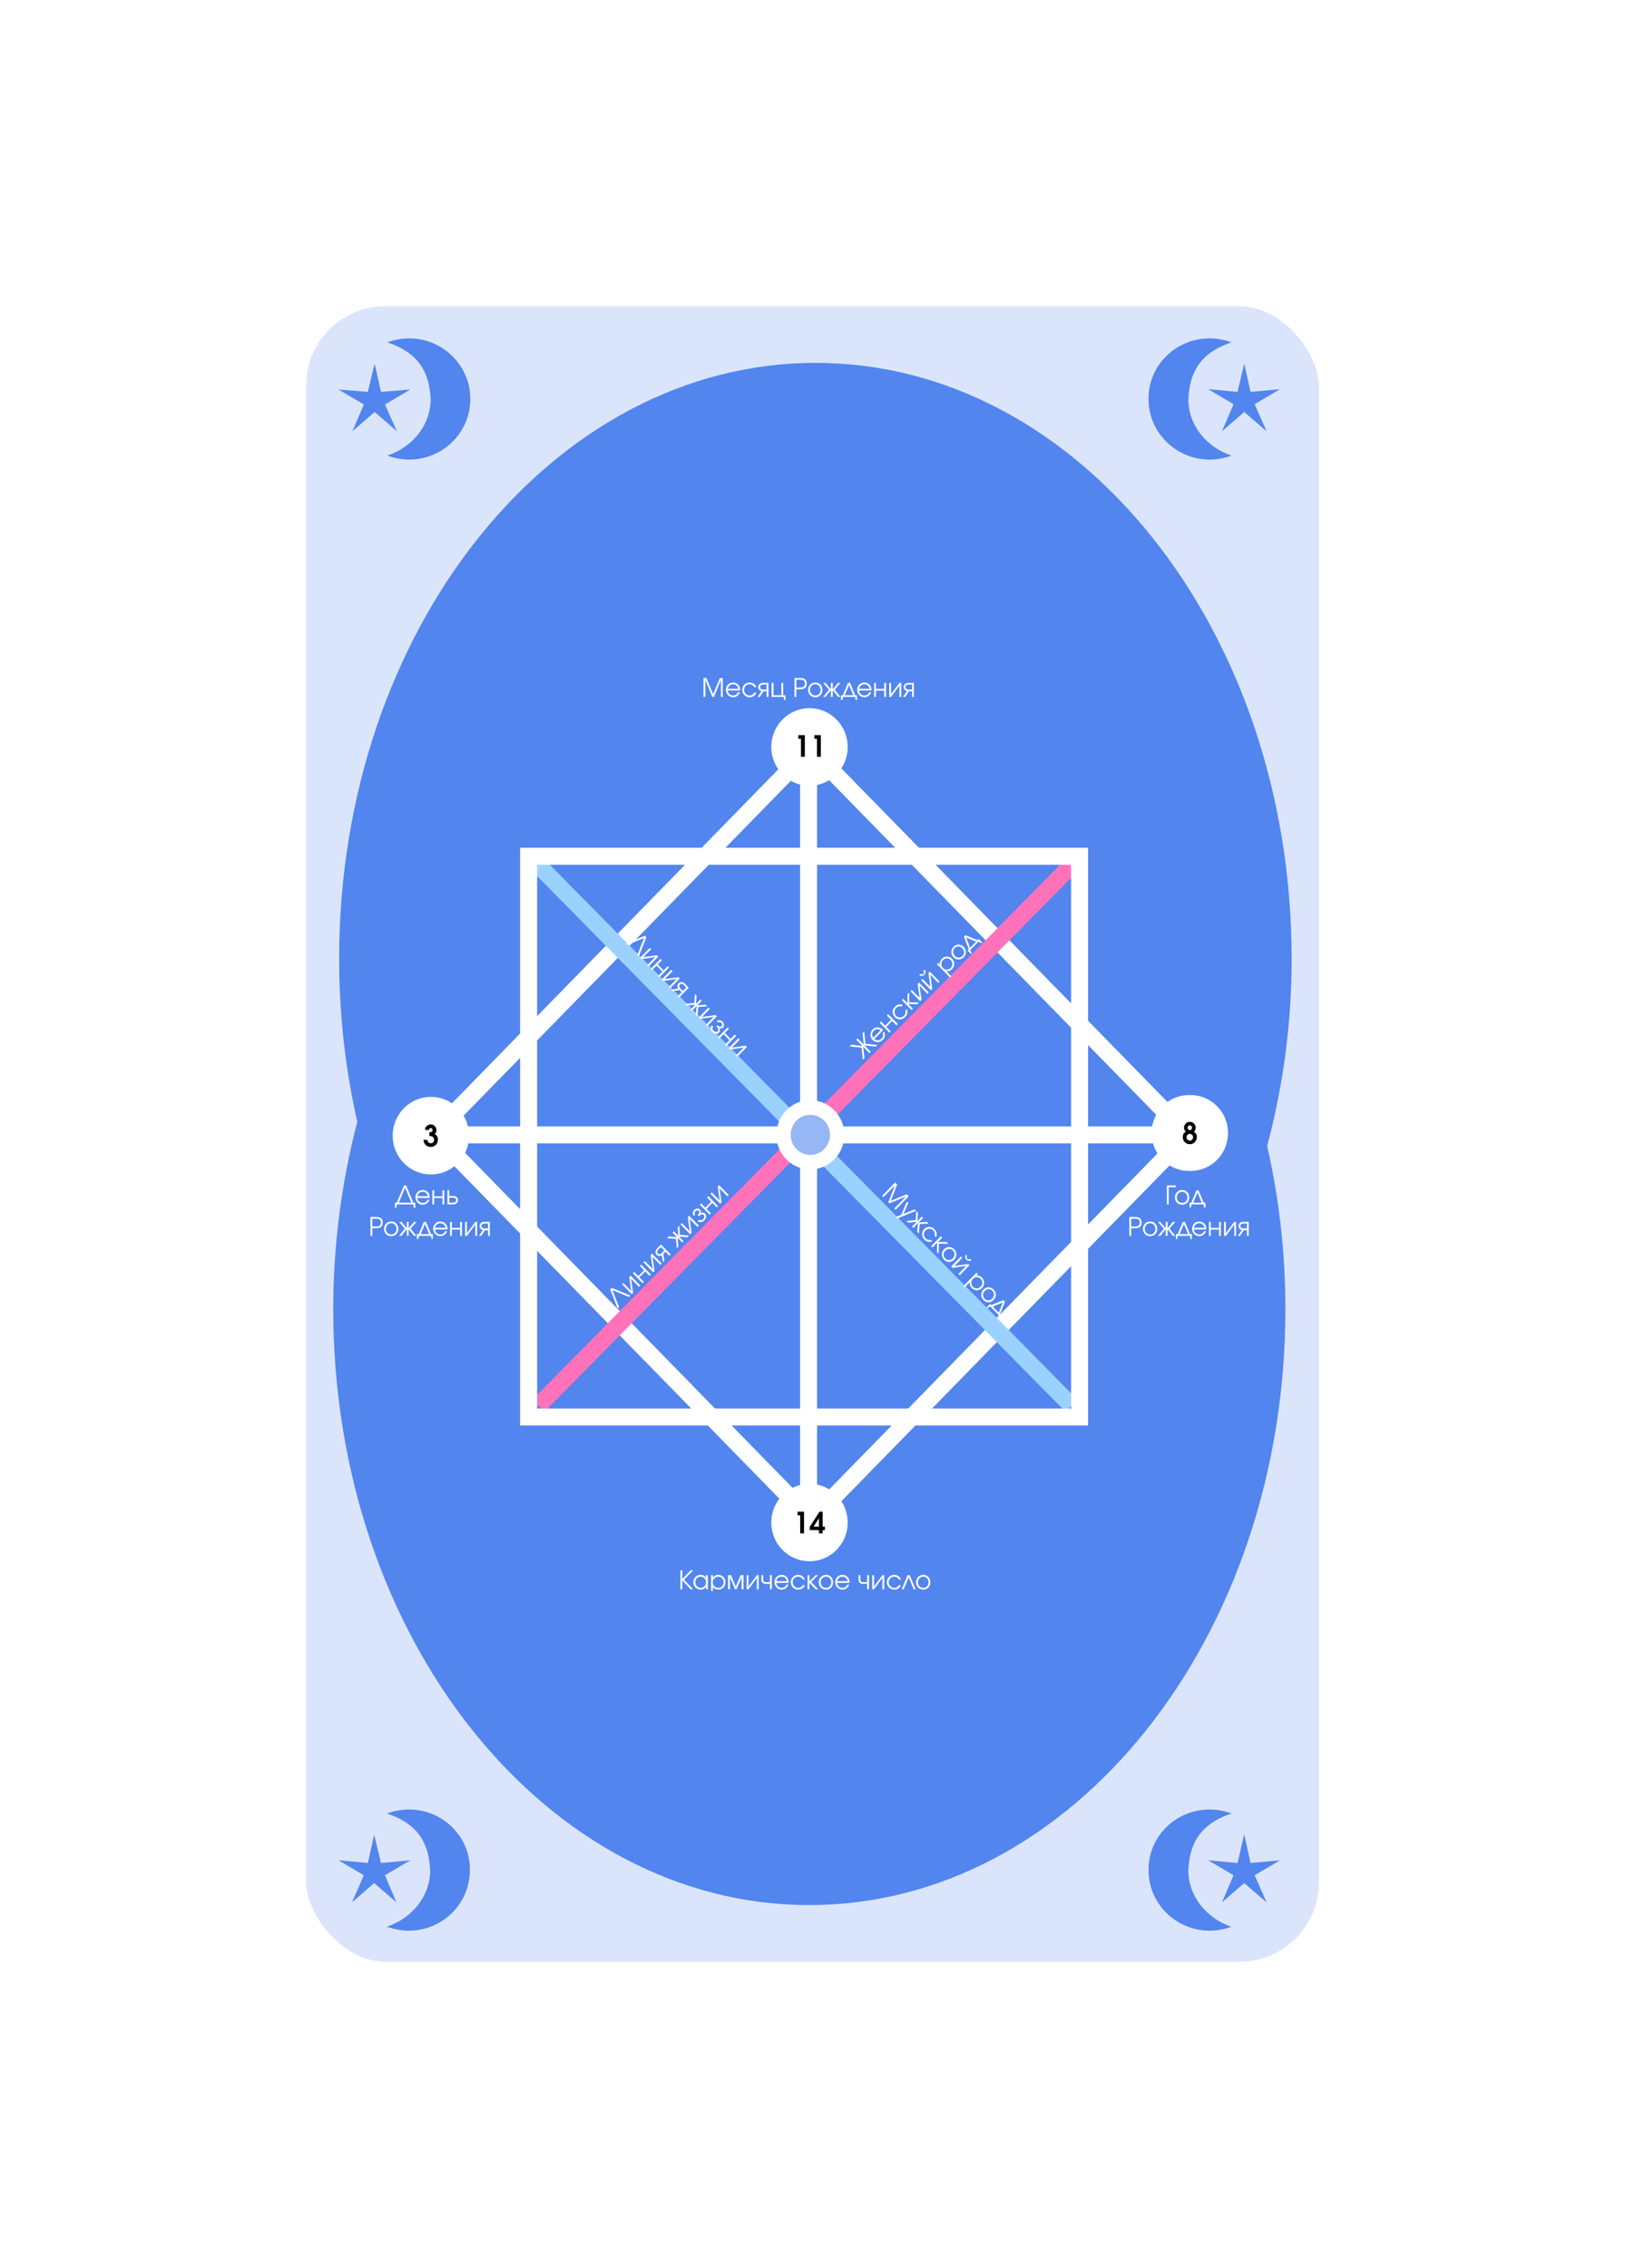 <svg width="143.311" height="200" viewBox="0 0 143.311 200" fill="none" xmlns="http://www.w3.org/2000/svg" xmlns:xlink="http://www.w3.org/1999/xlink">
	<desc>
			Created with Pixso.
	</desc>
	<defs>
		<filter id="filter_87_9574_dd" x="0" y="0" width="143.311" height="200" filterUnits="userSpaceOnUse" color-interpolation-filters="sRGB">
			<feFlood flood-opacity="0" result="BackgroundImageFix"/>
			<feColorMatrix in="SourceAlpha" type="matrix" values="0 0 0 0 0 0 0 0 0 0 0 0 0 0 0 0 0 0 127 0" result="hardAlpha"/>
			<feOffset dx="0" dy="0"/>
			<feGaussianBlur stdDeviation="6.667"/>
			<feComposite in2="hardAlpha" operator="out" k2="-1" k3="1"/>
			<feColorMatrix type="matrix" values="0 0 0 0 0.322 0 0 0 0 0.522 0 0 0 0 0.933 0 0 0 0.3 0"/>
			<feBlend mode="normal" in2="BackgroundImageFix" result="effect_dropShadow_1"/>
			<feBlend mode="normal" in="SourceGraphic" in2="effect_dropShadow_1" result="shape"/>
		</filter>
		<clipPath id="clip3_8378">
			<rect id="svgexport-4 3" rx="0" width="83.768" height="80.589" transform="translate(29.507 59.705)" fill="white" fill-opacity="0"/>
		</clipPath>
		<clipPath id="clip87_9574">
			<rect id="card_matrix" rx="10.5" width="96.311" height="153" transform="translate(23.5 23.5)" fill="white" fill-opacity="0"/>
		</clipPath>
	</defs>
	<g filter="url(#filter_87_9574_dd)">
		<rect id="card_matrix" rx="10.5" width="96.311" height="153" transform="translate(23.5 23.5)" fill="#FFFFFF" fill-opacity="0"/>
		<g clip-path="url(#clip87_9574)">
			<mask id="mask3_8330" mask-type="alpha" maskUnits="userSpaceOnUse" x="20" y="20" width="103.311" height="160">
				<path id="Vector" d="M20 20L123.31 20L123.31 180L20 180L20 20Z" fill="#000000" fill-opacity="1" fill-rule="nonzero"/>
			</mask>
			<g mask="url(#mask3_8330)">
				<path id="Vector" d="M26.64 20L116.67 20C120.33 20 123.31 22.97 123.31 26.63L123.31 173.36C123.31 177.02 120.33 180 116.67 180L26.64 180C22.97 180 20 177.02 20 173.36L20 26.63C20 22.97 22.97 20 26.64 20Z" fill="#DAE5FB" fill-opacity="1" fill-rule="evenodd"/>
				<mask id="mask3_8333" mask-type="alpha" maskUnits="userSpaceOnUse" x="29.392" y="32" width="84.527" height="136">
					<path id="Vector" d="M113.91 84.53C113.91 55.52 95.12 32 71.93 32C48.74 32 29.91 55.52 29.91 84.53C29.91 89.53 30.47 94.35 31.51 98.93C30.1 104.33 29.39 109.88 29.39 115.46C29.39 144.47 48.18 168 71.37 168C94.56 168 113.36 144.47 113.36 115.46C113.36 110.46 112.8 105.64 111.75 101.06C113.19 95.67 113.92 90.11 113.91 84.53Z" fill="#DAE5FB" fill-opacity="1" fill-rule="nonzero"/>
				</mask>
				<path id="Vector" d="M33 161.79L33.6 164.29L36.19 164.05L33.95 165.37L34.96 167.76L33 166.06L31.04 167.76L32.09 165.37L29.85 164.05L32.44 164.29L33 161.79L33 161.79Z" fill="#5285EE" fill-opacity="1" fill-rule="evenodd"/>
				<path id="Vector" d="M36.05 159.57C35.38 159.57 34.72 159.71 34.12 159.92C36.36 160.68 37.8 162 37.94 164.92C37.94 167.21 36.36 169.15 34.12 169.91C34.72 170.12 35.38 170.26 36.05 170.26C39.03 170.26 41.44 167.87 41.44 164.92C41.48 161.97 39.06 159.57 36.05 159.57Z" fill="#5285EE" fill-opacity="1" fill-rule="evenodd"/>
				<path id="Vector" d="M109.73 161.76L109.14 164.29L106.55 164.05L108.79 165.37L107.77 167.76L109.73 166.06L111.7 167.76L110.65 165.37L112.89 164.05L110.29 164.29L109.73 161.76Z" fill="#5285EE" fill-opacity="1" fill-rule="evenodd"/>
				<path id="Vector" d="M106.69 159.57C107.35 159.57 108.02 159.71 108.61 159.92C106.37 160.68 104.94 162 104.8 164.92C104.8 167.21 106.37 169.15 108.61 169.92C108.02 170.12 107.35 170.26 106.69 170.26C103.71 170.26 101.29 167.87 101.29 164.92C101.26 161.97 103.68 159.57 106.69 159.57Z" fill="#5285EE" fill-opacity="1" fill-rule="evenodd"/>
				<path id="Vector" d="M109.73 32.06L109.14 34.56L106.55 34.32L108.79 35.64L107.77 38.03L109.73 36.33L111.7 38.03L110.65 35.64L112.89 34.32L110.29 34.56L109.73 32.06Z" fill="#5285EE" fill-opacity="1" fill-rule="evenodd"/>
				<path id="Vector" d="M106.69 29.84C107.35 29.84 108.02 29.98 108.61 30.19C106.37 30.95 104.94 32.27 104.8 35.19C104.8 37.48 106.37 39.42 108.61 40.18C108.02 40.39 107.35 40.53 106.69 40.53C103.71 40.53 101.29 38.14 101.29 35.19C101.26 32.24 103.68 29.84 106.69 29.84L106.69 29.84Z" fill="#5285EE" fill-opacity="1" fill-rule="evenodd"/>
				<path id="Vector" d="M33.04 32.06L33.6 34.56L36.19 34.35L33.95 35.67L35 38.03L33.04 36.33L31.08 38.03L32.09 35.67L29.85 34.35L32.44 34.56L33.04 32.06L33.04 32.06Z" fill="#5285EE" fill-opacity="1" fill-rule="evenodd"/>
				<path id="Vector" d="M36.08 29.84C35.42 29.84 34.75 29.98 34.16 30.19C36.4 30.95 37.84 32.27 37.98 35.19C37.98 37.48 36.4 39.42 34.16 40.18C34.75 40.39 35.42 40.53 36.08 40.53C39.06 40.53 41.48 38.14 41.48 35.19C41.48 32.24 39.06 29.84 36.08 29.84Z" fill="#5285EE" fill-opacity="1" fill-rule="evenodd"/>
				<path id="Vector" d="M113.91 84.53C113.91 55.52 95.12 32 71.93 32C48.74 32 29.91 55.52 29.91 84.53C29.91 89.53 30.47 94.35 31.51 98.93C30.1 104.33 29.39 109.88 29.39 115.46C29.39 144.47 48.18 168 71.37 168C94.56 168 113.36 144.47 113.36 115.46C113.36 110.46 112.8 105.64 111.75 101.06C113.19 95.67 113.92 90.11 113.91 84.53Z" fill="#5285EE" fill-opacity="1" fill-rule="nonzero"/>
			</g>
			<rect id="svgexport-4 3" rx="0" width="83.768" height="80.589" transform="translate(29.507 59.705)" fill="#FFFFFF" fill-opacity="0"/>
			<g clip-path="url(#clip3_8378)">
				<path id="Vector" d="M104.74 100.07L71.58 134L38.3 99.96L71.46 66.03L104.74 100.07Z" stroke="#FFFFFF" stroke-opacity="1" stroke-width="1.5"/>
				<path id="Vector" d="M40.6 100.08L102.33 100.08" stroke="#FFFFFF" stroke-opacity="1" stroke-width="1.5"/>
				<path id="Vector" d="M71.31 68.53L71.31 131.62" stroke="#FFFFFF" stroke-opacity="1" stroke-width="1.5"/>
				<path id="Vector" d="M47.32 76.14L94.5 123.97" stroke="#9BD1FF" stroke-opacity="1" stroke-width="1.5"/>
				<path id="Vector" d="M94.66 76.14L47.48 123.97" stroke="#FF72BA" stroke-opacity="1" stroke-width="1.5"/>
				<path id="Vector" d="M74.46 100.08C74.46 101.76 73.12 103.13 71.46 103.13C69.81 103.13 68.47 101.76 68.47 100.08C68.47 98.39 69.81 97.02 71.46 97.02C73.12 97.02 74.46 98.39 74.46 100.08Z" fill="#FFFFFF" fill-opacity="1" fill-rule="evenodd"/>
				<path id="Vector" d="M73.2 100.08C73.2 101.05 72.42 101.85 71.46 101.85C70.51 101.85 69.73 101.05 69.73 100.08C69.73 99.1 70.51 98.31 71.46 98.31C72.42 98.31 73.2 99.1 73.2 100.08Z" fill="#5285EE" fill-opacity="0.6" fill-rule="evenodd"/>
				<path id="Vector" d="M95.96 74.76L45.87 74.76L45.87 125.71L95.96 125.71L95.96 74.76ZM94.46 76.26L47.37 76.26L47.37 124.21L94.46 124.21L94.46 76.26Z" fill="#FFFFFF" fill-opacity="1" fill-rule="evenodd"/>
				<path id="Vector" d="M71.38 63.38L71.39 63.38C72.74 63.38 73.83 64.5 73.83 65.87C73.83 67.24 72.74 68.36 71.39 68.36L71.38 68.36C70.04 68.36 68.95 67.24 68.95 65.87C68.95 64.5 70.04 63.38 71.38 63.38Z" fill="#FFFFFF" fill-opacity="1" fill-rule="evenodd"/>
				<path id="Vector" d="M71.39 63.38C72.74 63.38 73.83 64.5 73.83 65.87C73.83 67.24 72.74 68.36 71.39 68.36L71.38 68.36C70.04 68.36 68.95 67.24 68.95 65.87C68.95 64.5 70.04 63.38 71.38 63.38L71.39 63.38Z" stroke="#FFFFFF" stroke-opacity="1" stroke-width="1.86"/>
				<path id="Vector" d="M70.64 66.74C70.64 66.74 70.64 66.21 70.64 65.15C70.64 65.15 70.56 65.15 70.4 65.15C70.4 65.15 70.4 65.04 70.4 64.83C70.4 64.83 70.6 64.83 70.98 64.83C70.98 64.83 70.98 65.46 70.98 66.74C70.98 66.74 70.86 66.74 70.64 66.74ZM72.05 66.74C72.05 66.74 72.05 66.21 72.05 65.15C72.05 65.15 71.98 65.15 71.82 65.15C71.82 65.15 71.82 65.04 71.82 64.83C71.82 64.83 72.01 64.83 72.39 64.83C72.39 64.83 72.39 65.46 72.39 66.74C72.39 66.74 72.28 66.74 72.05 66.74Z" fill="#000000" fill-opacity="1" fill-rule="nonzero"/>
				<path id="Vector" d="M104.85 97.5L105.01 97.5C106.31 97.5 107.37 98.58 107.37 99.91L107.37 99.91C107.37 101.25 106.31 102.33 105.01 102.33L104.85 102.33C103.55 102.33 102.49 101.25 102.49 99.91L102.49 99.91C102.49 98.58 103.55 97.5 104.85 97.5Z" fill="#FFFFFF" fill-opacity="1" fill-rule="evenodd"/>
				<path id="Vector" d="M105.01 97.5C106.31 97.5 107.37 98.58 107.37 99.91L107.37 99.91C107.37 101.25 106.31 102.33 105.01 102.33L104.85 102.33C103.55 102.33 102.49 101.25 102.49 99.91L102.49 99.91C102.49 98.58 103.55 97.5 104.85 97.5L105.01 97.5Z" stroke="#FFFFFF" stroke-opacity="1" stroke-width="1.86"/>
				<path id="Vector" d="M104.58 99.81C104.52 99.74 104.48 99.69 104.46 99.64C104.43 99.58 104.42 99.52 104.42 99.45C104.42 99.31 104.47 99.18 104.57 99.08C104.67 98.98 104.79 98.93 104.94 98.93C105.08 98.93 105.2 98.98 105.3 99.08C105.4 99.17 105.45 99.3 105.45 99.45C105.45 99.6 105.39 99.72 105.29 99.81C105.33 99.83 105.36 99.85 105.38 99.87C105.4 99.88 105.42 99.9 105.44 99.92C105.51 100.01 105.55 100.13 105.55 100.27C105.55 100.45 105.49 100.6 105.37 100.72C105.26 100.84 105.11 100.9 104.93 100.9C104.75 100.9 104.61 100.84 104.49 100.72C104.37 100.6 104.31 100.45 104.31 100.27C104.31 100.14 104.34 100.03 104.41 99.94C104.43 99.91 104.46 99.89 104.48 99.87C104.5 99.85 104.53 99.83 104.58 99.81ZM104.93 99.24C104.88 99.24 104.83 99.26 104.8 99.3C104.76 99.34 104.74 99.39 104.74 99.45C104.74 99.51 104.76 99.56 104.8 99.6C104.84 99.64 104.88 99.66 104.94 99.66C104.99 99.66 105.03 99.64 105.07 99.6C105.11 99.56 105.12 99.51 105.12 99.45C105.12 99.39 105.11 99.34 105.07 99.3C105.03 99.26 104.99 99.24 104.93 99.24ZM104.93 99.99C104.85 99.99 104.78 100.02 104.73 100.08C104.67 100.14 104.64 100.21 104.64 100.29C104.64 100.37 104.67 100.44 104.73 100.5C104.78 100.56 104.85 100.59 104.94 100.59C105.02 100.59 105.08 100.56 105.14 100.5C105.19 100.44 105.22 100.37 105.22 100.29C105.22 100.2 105.19 100.13 105.13 100.08C105.08 100.02 105.01 99.99 104.93 99.99Z" fill="#000000" fill-opacity="1" fill-rule="nonzero"/>
				<path id="Vector" d="M71.38 131.78L71.39 131.78C72.74 131.78 73.83 132.89 73.83 134.27C73.83 135.64 72.74 136.75 71.39 136.75L71.38 136.75C70.04 136.75 68.95 135.64 68.95 134.27C68.95 132.89 70.04 131.78 71.38 131.78Z" fill="#FFFFFF" fill-opacity="1" fill-rule="evenodd"/>
				<path id="Vector" d="M71.39 131.78C72.74 131.78 73.83 132.89 73.83 134.27C73.83 135.64 72.74 136.75 71.39 136.75L71.38 136.75C70.04 136.75 68.95 135.64 68.95 134.27C68.95 132.89 70.04 131.78 71.38 131.78L71.39 131.78Z" stroke="#FFFFFF" stroke-opacity="1" stroke-width="1.86"/>
				<path id="Vector" d="M70.57 135.22C70.57 135.22 70.57 134.69 70.57 133.63C70.57 133.63 70.49 133.63 70.34 133.63C70.34 133.63 70.34 133.53 70.34 133.31C70.34 133.31 70.53 133.31 70.91 133.31C70.91 133.31 70.91 133.95 70.91 135.22C70.91 135.22 70.8 135.22 70.57 135.22ZM71.41 134.65C71.41 134.65 71.7 134.21 72.27 133.31C72.27 133.31 72.37 133.31 72.55 133.31C72.55 133.31 72.55 133.75 72.55 134.63C72.55 134.63 72.62 134.63 72.75 134.63C72.75 134.63 72.75 134.73 72.75 134.93C72.75 134.93 72.68 134.93 72.55 134.93C72.55 134.93 72.55 135.03 72.55 135.22C72.55 135.22 72.44 135.22 72.22 135.22C72.22 135.22 72.22 135.12 72.22 134.93C72.22 134.93 71.95 134.93 71.41 134.93C71.41 134.93 71.41 134.84 71.41 134.65ZM72.22 134.63C72.22 134.63 72.22 134.38 72.22 133.89C72.22 133.89 72.06 134.13 71.75 134.63C71.75 134.63 71.91 134.63 72.22 134.63Z" fill="#000000" fill-opacity="1" fill-rule="nonzero"/>
				<path id="Vector" d="M37.99 97.66L38.01 97.66C39.35 97.66 40.44 98.78 40.44 100.15C40.44 101.52 39.35 102.64 38.01 102.64L37.99 102.64C36.65 102.64 35.56 101.52 35.56 100.15C35.56 98.78 36.65 97.66 37.99 97.66Z" fill="#FFFFFF" fill-opacity="1" fill-rule="evenodd"/>
				<path id="Vector" d="M38.01 97.66C39.35 97.66 40.44 98.78 40.44 100.15C40.44 101.52 39.35 102.64 38.01 102.64L37.99 102.64C36.65 102.64 35.56 101.52 35.56 100.15C35.56 98.78 36.65 97.66 37.99 97.66L38.01 97.66Z" stroke="#FFFFFF" stroke-opacity="1" stroke-width="1.86"/>
				<path id="Vector" d="M37.86 100.18C37.86 100.18 37.86 100.07 37.86 99.85C37.94 99.85 38 99.84 38.05 99.82C38.12 99.79 38.15 99.74 38.15 99.66C38.15 99.6 38.13 99.56 38.1 99.53C38.07 99.49 38.03 99.48 37.99 99.48C37.94 99.48 37.9 99.49 37.88 99.52C37.85 99.55 37.84 99.59 37.83 99.65L37.49 99.65C37.49 99.57 37.51 99.5 37.52 99.45C37.54 99.41 37.57 99.36 37.62 99.32C37.71 99.21 37.83 99.16 37.98 99.16C38.13 99.16 38.25 99.21 38.34 99.31C38.44 99.4 38.49 99.53 38.49 99.67C38.49 99.75 38.47 99.81 38.45 99.86C38.42 99.92 38.38 99.96 38.33 100C38.52 100.09 38.62 100.26 38.62 100.5C38.62 100.68 38.56 100.83 38.44 100.96C38.32 101.08 38.17 101.14 37.99 101.14C37.81 101.14 37.66 101.08 37.54 100.97C37.42 100.85 37.36 100.7 37.35 100.52L37.69 100.52C37.7 100.62 37.73 100.69 37.79 100.74C37.84 100.8 37.91 100.82 37.99 100.82C38.08 100.82 38.14 100.79 38.2 100.73C38.26 100.67 38.28 100.6 38.28 100.5C38.28 100.41 38.25 100.33 38.18 100.27C38.12 100.21 38.03 100.18 37.92 100.18L37.86 100.18Z" fill="#000000" fill-opacity="1" fill-rule="nonzero"/>
				<path id="Vector" d="M76.79 92.75C76.79 92.75 76.75 92.79 76.68 92.87C76.68 92.87 76.49 92.68 76.13 92.31C76.13 92.31 76.16 92.64 76.24 93.31C76.24 93.31 76.19 93.36 76.09 93.46C76.09 93.46 76.05 93.1 75.98 92.39C75.98 92.39 75.63 92.35 74.94 92.28C74.94 92.28 74.99 92.23 75.08 92.13C75.08 92.13 75.41 92.17 76.06 92.24C76.06 92.24 75.88 92.05 75.52 91.69C75.52 91.69 75.56 91.65 75.64 91.57C75.64 91.57 75.82 91.75 76.18 92.12C76.18 92.12 76.14 91.79 76.07 91.12C76.07 91.12 76.12 91.07 76.22 90.97C76.22 90.97 76.25 91.33 76.32 92.04C76.32 92.04 76.67 92.08 77.37 92.15C77.37 92.15 77.32 92.2 77.23 92.3C77.23 92.3 76.9 92.26 76.24 92.19C76.24 92.19 76.43 92.38 76.79 92.75ZM77.89 90.83C77.89 90.83 77.63 91.1 77.11 91.62C77.2 91.71 77.31 91.74 77.43 91.74C77.55 91.73 77.66 91.68 77.75 91.59C77.81 91.53 77.86 91.45 77.87 91.36C77.89 91.26 77.89 91.17 77.85 91.09L77.97 90.97C78.03 91.09 78.05 91.22 78.03 91.36C78.01 91.49 77.95 91.61 77.86 91.7C77.8 91.76 77.73 91.81 77.65 91.85C77.57 91.88 77.49 91.9 77.41 91.9C77.33 91.9 77.25 91.88 77.17 91.85C77.09 91.81 77.02 91.76 76.95 91.7C76.87 91.62 76.82 91.52 76.79 91.41C76.76 91.3 76.76 91.19 76.79 91.08C76.82 90.97 76.87 90.88 76.95 90.79C77.04 90.71 77.14 90.65 77.25 90.62C77.36 90.59 77.47 90.59 77.58 90.63C77.64 90.65 77.69 90.67 77.73 90.7C77.78 90.73 77.83 90.78 77.89 90.83ZM77.01 91.51L77.67 90.85C77.56 90.78 77.46 90.75 77.35 90.76C77.24 90.77 77.14 90.82 77.06 90.9C76.98 90.98 76.93 91.08 76.92 91.2C76.91 91.31 76.94 91.41 77.01 91.51ZM79.18 90.31C79.18 90.31 79.14 90.35 79.06 90.43C79.06 90.43 78.94 90.3 78.68 90.03C78.68 90.03 78.51 90.21 78.17 90.56C78.17 90.56 78.3 90.69 78.55 90.95C78.55 90.95 78.51 90.99 78.44 91.07C78.44 91.07 78.15 90.78 77.58 90.19C77.58 90.19 77.62 90.15 77.7 90.08C77.7 90.08 77.82 90.2 78.06 90.45C78.06 90.45 78.23 90.28 78.58 89.93C78.58 89.93 78.45 89.8 78.21 89.55C78.21 89.55 78.25 89.51 78.33 89.43C78.33 89.43 78.61 89.72 79.18 90.31ZM79.85 89.11C79.85 89.11 79.89 89.07 79.98 88.98C80 89.05 80.01 89.11 80.02 89.16C80.02 89.21 80.02 89.26 80.02 89.31C80 89.45 79.94 89.58 79.83 89.69C79.74 89.77 79.64 89.83 79.53 89.87C79.42 89.9 79.31 89.9 79.2 89.87C79.09 89.84 79 89.79 78.91 89.7C78.83 89.62 78.78 89.52 78.75 89.41C78.72 89.3 78.72 89.19 78.75 89.07C78.78 88.96 78.84 88.86 78.93 88.78C79.02 88.68 79.13 88.62 79.26 88.59C79.39 88.56 79.51 88.58 79.63 88.63L79.5 88.76C79.41 88.74 79.33 88.74 79.25 88.76C79.17 88.78 79.09 88.82 79.03 88.89C78.94 88.98 78.89 89.1 78.89 89.24C78.89 89.37 78.94 89.49 79.03 89.58C79.13 89.68 79.24 89.73 79.38 89.73C79.51 89.73 79.62 89.68 79.72 89.58C79.78 89.52 79.82 89.45 79.84 89.38C79.86 89.31 79.86 89.22 79.85 89.11ZM79.53 88.2C79.53 88.2 79.57 88.16 79.65 88.08C79.65 88.08 79.78 88.21 80.03 88.47C80.03 88.47 80.03 88.21 80.04 87.68C80.04 87.68 80.09 87.63 80.19 87.53C80.19 87.53 80.19 87.81 80.18 88.39C80.18 88.39 80.47 88.39 81.05 88.4C81.05 88.4 81 88.45 80.89 88.56C80.89 88.56 80.63 88.55 80.1 88.54C80.1 88.54 80.24 88.68 80.51 88.95C80.51 88.95 80.47 88.99 80.39 89.07C80.39 89.07 80.1 88.78 79.53 88.2ZM80.93 86.77C80.93 86.77 80.97 86.73 81.05 86.65C81.05 86.65 81.33 86.94 81.91 87.52C81.91 87.52 81.87 87.56 81.79 87.64C81.79 87.64 81.56 87.41 81.1 86.93C81.1 86.93 81.16 87.35 81.27 88.17C81.27 88.17 81.23 88.21 81.15 88.29C81.15 88.29 80.87 88 80.3 87.42C80.3 87.42 80.34 87.38 80.41 87.3C80.41 87.3 80.64 87.53 81.1 88.01C81.1 88.01 81.05 87.59 80.93 86.77ZM81.07 85.99C81.07 85.99 81.11 85.95 81.19 85.87C81.28 85.96 81.36 85.96 81.44 85.88C81.52 85.8 81.52 85.71 81.43 85.62L81.55 85.5C81.61 85.58 81.63 85.66 81.62 85.74C81.62 85.82 81.58 85.89 81.51 85.95C81.45 86.02 81.38 86.06 81.31 86.06C81.23 86.07 81.15 86.05 81.07 85.99ZM81.88 85.8C81.88 85.8 81.92 85.76 82 85.68C82 85.68 82.29 85.97 82.85 86.55C82.85 86.55 82.82 86.59 82.74 86.67C82.74 86.67 82.51 86.43 82.05 85.96C82.05 85.96 82.11 86.38 82.22 87.2C82.22 87.2 82.18 87.24 82.1 87.32C82.1 87.32 81.82 87.03 81.25 86.45C81.25 86.45 81.29 86.41 81.36 86.33C81.36 86.33 81.59 86.56 82.05 87.03C82.05 87.03 82 86.62 81.88 85.8ZM82.63 85.03C82.63 85.03 82.67 84.99 82.75 84.91C82.75 84.91 82.8 84.96 82.89 85.06C82.88 84.97 82.88 84.88 82.91 84.8C82.94 84.71 82.99 84.63 83.06 84.55C83.15 84.46 83.24 84.41 83.35 84.38C83.46 84.35 83.57 84.35 83.67 84.38C83.78 84.41 83.88 84.46 83.96 84.55C84.05 84.63 84.1 84.73 84.13 84.84C84.16 84.95 84.16 85.06 84.13 85.17C84.1 85.29 84.04 85.38 83.96 85.47C83.89 85.54 83.81 85.59 83.72 85.62C83.64 85.65 83.55 85.66 83.46 85.64L83.9 86.1L83.79 86.21L82.63 85.03ZM83.16 84.67C83.07 84.76 83.02 84.88 83.02 85.01C83.02 85.15 83.07 85.26 83.17 85.36C83.26 85.46 83.38 85.51 83.51 85.51C83.64 85.51 83.75 85.46 83.85 85.36C83.94 85.26 83.99 85.15 83.99 85.02C83.99 84.89 83.94 84.77 83.85 84.67C83.75 84.57 83.63 84.52 83.5 84.52C83.37 84.52 83.26 84.57 83.16 84.67ZM84.1 83.49C84.18 83.41 84.27 83.35 84.38 83.32C84.49 83.29 84.59 83.3 84.7 83.33C84.81 83.36 84.9 83.42 84.99 83.5C85.12 83.64 85.18 83.79 85.18 83.96C85.18 84.13 85.12 84.28 85 84.41C84.91 84.49 84.81 84.55 84.71 84.59C84.6 84.62 84.49 84.62 84.38 84.59C84.27 84.56 84.18 84.5 84.09 84.42C83.96 84.28 83.9 84.13 83.9 83.96C83.9 83.78 83.97 83.63 84.1 83.49ZM84.19 83.61C84.1 83.71 84.06 83.82 84.06 83.95C84.06 84.08 84.11 84.2 84.21 84.3C84.31 84.4 84.42 84.45 84.55 84.45C84.68 84.45 84.79 84.4 84.89 84.3C84.98 84.2 85.03 84.09 85.02 83.97C85.02 83.84 84.97 83.73 84.87 83.63C84.77 83.52 84.66 83.47 84.53 83.47C84.4 83.46 84.29 83.51 84.19 83.61ZM86.3 83.03C86.3 83.03 86.05 83.29 85.55 83.8C85.55 83.8 85.6 83.88 85.71 84.04C85.71 84.04 85.68 84.07 85.63 84.12C85.63 84.12 85.53 84.02 85.32 83.82C85.32 83.82 85.36 83.78 85.44 83.7C85.44 83.7 85.29 83.34 85.01 82.61C85.01 82.61 85.05 82.56 85.14 82.47C85.14 82.47 85.49 82.62 86.21 82.91C86.21 82.91 86.25 82.87 86.32 82.8C86.32 82.8 86.42 82.9 86.62 83.11C86.62 83.11 86.59 83.13 86.54 83.19C86.54 83.19 86.46 83.14 86.3 83.03ZM86.09 83.04C86.09 83.04 85.79 82.92 85.2 82.67C85.2 82.67 85.32 82.98 85.56 83.58C85.56 83.58 85.73 83.4 86.09 83.04Z" fill="#FFFFFF" fill-opacity="1" fill-rule="nonzero"/>
				<path id="Vector" d="M35.17 106.06C35.17 106.06 35.54 106.06 36.28 106.06C36.28 106.06 36.09 105.61 35.72 104.73C35.72 104.73 35.54 105.17 35.17 106.06ZM36.62 106.06C36.62 106.06 36.62 106.21 36.62 106.52C36.62 106.52 36.58 106.52 36.51 106.52C36.51 106.52 36.49 106.41 36.44 106.21C36.44 106.21 35.96 106.21 35 106.21C35 106.21 34.98 106.31 34.94 106.52C34.94 106.52 34.9 106.52 34.83 106.52C34.83 106.52 34.83 106.36 34.83 106.06C34.83 106.06 34.88 106.06 34.99 106.06C34.99 106.06 35.21 105.55 35.63 104.54C35.63 104.54 35.69 104.54 35.82 104.54C35.82 104.54 36.03 105.04 36.45 106.06C36.45 106.06 36.51 106.06 36.62 106.06ZM37.9 105.64C37.9 105.64 37.54 105.64 36.81 105.64C36.81 105.77 36.86 105.87 36.95 105.96C37.05 106.04 37.15 106.08 37.28 106.08C37.37 106.08 37.46 106.06 37.53 106.01C37.61 105.95 37.67 105.89 37.7 105.8L37.87 105.8C37.83 105.93 37.75 106.04 37.64 106.12C37.53 106.2 37.41 106.24 37.28 106.24C37.19 106.24 37.11 106.22 37.03 106.19C36.95 106.15 36.88 106.11 36.83 106.05C36.77 105.99 36.73 105.92 36.69 105.84C36.66 105.76 36.64 105.67 36.64 105.58C36.64 105.47 36.67 105.36 36.73 105.26C36.78 105.16 36.86 105.08 36.95 105.03C37.05 104.97 37.15 104.94 37.27 104.94C37.39 104.94 37.5 104.97 37.6 105.03C37.7 105.09 37.78 105.17 37.83 105.28C37.86 105.33 37.87 105.38 37.88 105.44C37.9 105.49 37.9 105.56 37.9 105.64ZM36.81 105.49L37.74 105.49C37.71 105.37 37.65 105.27 37.57 105.2C37.49 105.13 37.39 105.1 37.27 105.1C37.15 105.1 37.06 105.13 36.97 105.21C36.89 105.28 36.83 105.37 36.81 105.49ZM39.18 106.21C39.18 106.21 39.13 106.21 39.02 106.21C39.02 106.21 39.02 106.02 39.02 105.65C39.02 105.65 38.78 105.65 38.29 105.65C38.29 105.65 38.29 105.84 38.29 106.21C38.29 106.21 38.24 106.21 38.13 106.21C38.13 106.21 38.13 105.8 38.13 104.97C38.13 104.97 38.18 104.97 38.29 104.97C38.29 104.97 38.29 105.15 38.29 105.5C38.29 105.5 38.53 105.5 39.02 105.5C39.02 105.5 39.02 105.33 39.02 104.97C39.02 104.97 39.07 104.97 39.18 104.97C39.18 104.97 39.18 105.38 39.18 106.21ZM39.62 105.62C39.62 105.62 39.62 105.76 39.62 106.06C39.62 106.06 39.73 106.06 39.94 106.06C40.13 106.06 40.23 105.98 40.23 105.84C40.23 105.69 40.13 105.62 39.94 105.62L39.62 105.62ZM39.98 105.47C40.1 105.47 40.2 105.5 40.28 105.57C40.36 105.64 40.39 105.73 40.39 105.84C40.39 105.94 40.36 106.03 40.28 106.1C40.2 106.17 40.1 106.21 39.98 106.21L39.46 106.21L39.46 104.97L39.62 104.97L39.62 105.47L39.98 105.47ZM32.67 108.99C32.67 108.99 32.67 108.43 32.67 107.32C32.67 107.32 32.82 107.32 33.12 107.32C33.23 107.32 33.31 107.32 33.38 107.34C33.45 107.35 33.51 107.37 33.56 107.4C33.62 107.44 33.67 107.5 33.7 107.57C33.74 107.64 33.75 107.72 33.75 107.82C33.75 107.9 33.74 107.98 33.71 108.05C33.68 108.11 33.64 108.17 33.59 108.2C33.54 108.24 33.48 108.27 33.41 108.29C33.35 108.3 33.26 108.31 33.15 108.31L32.83 108.31L32.83 108.99L32.67 108.99ZM32.83 108.16L33.14 108.16C33.29 108.16 33.39 108.14 33.45 108.1C33.5 108.08 33.53 108.04 33.55 107.99C33.58 107.94 33.59 107.88 33.59 107.82C33.59 107.74 33.57 107.67 33.54 107.61C33.51 107.56 33.46 107.52 33.4 107.5C33.33 107.48 33.22 107.47 33.07 107.47L32.83 107.47L32.83 108.16ZM34.51 107.72C34.63 107.72 34.73 107.75 34.83 107.8C34.92 107.86 35 107.94 35.05 108.04C35.1 108.14 35.13 108.25 35.13 108.37C35.13 108.56 35.07 108.71 34.96 108.83C34.84 108.95 34.69 109.01 34.51 109.01C34.39 109.01 34.28 108.99 34.18 108.93C34.08 108.88 34.01 108.8 33.95 108.7C33.9 108.6 33.87 108.49 33.87 108.37C33.87 108.18 33.93 108.03 34.05 107.9C34.17 107.78 34.32 107.72 34.51 107.72ZM34.5 107.87C34.36 107.87 34.25 107.92 34.17 108.02C34.08 108.11 34.03 108.23 34.03 108.37C34.03 108.51 34.08 108.63 34.17 108.72C34.26 108.81 34.37 108.86 34.51 108.86C34.64 108.86 34.75 108.81 34.84 108.72C34.92 108.63 34.97 108.51 34.97 108.37C34.97 108.23 34.92 108.11 34.83 108.01C34.75 107.92 34.63 107.87 34.5 107.87ZM35.88 107.75C35.88 107.75 35.93 107.75 36.04 107.75C36.04 107.75 36.04 107.94 36.04 108.31C36.04 108.31 36.2 108.12 36.52 107.75C36.52 107.75 36.59 107.75 36.73 107.75C36.73 107.75 36.55 107.95 36.21 108.35C36.21 108.35 36.38 108.56 36.73 108.99C36.73 108.99 36.66 108.99 36.52 108.99C36.52 108.99 36.36 108.79 36.04 108.39C36.04 108.39 36.04 108.59 36.04 108.99C36.04 108.99 35.99 108.99 35.88 108.99C35.88 108.99 35.88 108.79 35.88 108.39C35.88 108.39 35.72 108.59 35.4 108.99C35.4 108.99 35.33 108.99 35.19 108.99C35.19 108.99 35.37 108.77 35.71 108.35C35.71 108.35 35.54 108.15 35.19 107.75C35.19 107.75 35.26 107.75 35.4 107.75C35.4 107.75 35.56 107.94 35.88 108.31C35.88 108.31 35.88 108.12 35.88 107.75ZM38.01 108.99C38.01 108.99 37.66 108.99 36.95 108.99C36.95 108.99 36.93 109.08 36.89 109.27C36.89 109.27 36.85 109.27 36.77 109.27C36.77 109.27 36.77 109.12 36.77 108.83C36.77 108.83 36.83 108.83 36.93 108.83C36.93 108.83 37.08 108.47 37.38 107.75C37.38 107.75 37.45 107.75 37.57 107.75C37.57 107.75 37.72 108.11 38.02 108.83C38.02 108.83 38.08 108.83 38.18 108.83C38.18 108.83 38.18 108.98 38.18 109.27C38.18 109.27 38.14 109.27 38.07 109.27C38.07 109.27 38.05 109.17 38.01 108.99ZM37.85 108.83C37.85 108.83 37.73 108.54 37.48 107.94C37.48 107.94 37.35 108.24 37.1 108.83C37.1 108.83 37.35 108.83 37.85 108.83ZM39.46 108.42C39.46 108.42 39.1 108.42 38.37 108.42C38.37 108.54 38.42 108.65 38.51 108.73C38.61 108.82 38.71 108.86 38.84 108.86C38.93 108.86 39.02 108.83 39.09 108.78C39.17 108.73 39.23 108.66 39.26 108.58L39.43 108.58C39.39 108.71 39.31 108.81 39.2 108.89C39.09 108.97 38.97 109.01 38.84 109.01C38.75 109.01 38.67 109 38.59 108.96C38.51 108.93 38.45 108.88 38.39 108.83C38.33 108.77 38.29 108.7 38.25 108.62C38.22 108.54 38.2 108.45 38.2 108.36C38.2 108.24 38.23 108.14 38.29 108.04C38.34 107.94 38.42 107.86 38.51 107.8C38.61 107.75 38.71 107.72 38.83 107.72C38.95 107.72 39.06 107.75 39.16 107.81C39.26 107.87 39.34 107.95 39.39 108.06C39.42 108.11 39.43 108.16 39.45 108.22C39.46 108.27 39.46 108.34 39.46 108.42ZM38.37 108.27L39.3 108.27C39.27 108.15 39.22 108.05 39.13 107.98C39.05 107.91 38.95 107.87 38.83 107.87C38.72 107.87 38.62 107.91 38.53 107.98C38.45 108.06 38.39 108.15 38.37 108.27ZM40.74 108.99C40.74 108.99 40.69 108.99 40.58 108.99C40.58 108.99 40.58 108.8 40.58 108.43C40.58 108.43 40.34 108.43 39.85 108.43C39.85 108.43 39.85 108.62 39.85 108.99C39.85 108.99 39.8 108.99 39.69 108.99C39.69 108.99 39.69 108.57 39.69 107.75C39.69 107.75 39.74 107.75 39.85 107.75C39.85 107.75 39.85 107.93 39.85 108.28C39.85 108.28 40.09 108.28 40.58 108.28C40.58 108.28 40.58 108.1 40.58 107.75C40.58 107.75 40.63 107.75 40.74 107.75C40.74 107.75 40.74 108.16 40.74 108.99ZM41.92 107.75C41.92 107.75 41.97 107.75 42.08 107.75C42.08 107.75 42.08 108.16 42.08 108.99C42.08 108.99 42.03 108.99 41.92 108.99C41.92 108.99 41.92 108.65 41.92 107.99C41.92 107.99 41.67 108.32 41.18 108.99C41.18 108.99 41.13 108.99 41.02 108.99C41.02 108.99 41.02 108.57 41.02 107.75C41.02 107.75 41.07 107.75 41.18 107.75C41.18 107.75 41.18 108.08 41.18 108.75C41.18 108.75 41.43 108.41 41.92 107.75ZM43.04 108.33C43.04 108.33 43.04 108.19 43.04 107.9C43.04 107.9 42.94 107.9 42.76 107.9C42.56 107.9 42.46 107.97 42.46 108.12C42.46 108.26 42.56 108.33 42.76 108.33C42.76 108.33 42.85 108.33 43.04 108.33ZM42.77 108.49C42.77 108.49 42.66 108.65 42.43 108.99C42.43 108.99 42.37 108.99 42.24 108.99C42.24 108.99 42.36 108.81 42.59 108.47C42.5 108.45 42.43 108.41 42.38 108.34C42.32 108.28 42.3 108.21 42.3 108.12C42.3 108.01 42.34 107.92 42.41 107.85C42.49 107.78 42.59 107.75 42.71 107.75L43.2 107.75L43.2 108.99C43.2 108.99 43.15 108.99 43.04 108.99C43.04 108.99 43.04 108.82 43.04 108.49C43.04 108.49 42.95 108.49 42.77 108.49Z" fill="#FFFFFF" fill-opacity="1" fill-rule="nonzero"/>
				<path id="Vector" d="M103.7 104.69C103.7 104.69 103.49 104.69 103.07 104.69C103.07 104.69 103.07 105.2 103.07 106.21C103.07 106.21 103.02 106.21 102.91 106.21C102.91 106.21 102.91 105.65 102.91 104.54C102.91 104.54 103.17 104.54 103.7 104.54C103.7 104.54 103.7 104.59 103.7 104.69ZM104.26 104.94C104.38 104.94 104.48 104.97 104.58 105.03C104.67 105.08 104.75 105.16 104.8 105.26C104.85 105.36 104.88 105.47 104.88 105.59C104.88 105.78 104.82 105.93 104.71 106.05C104.59 106.18 104.44 106.24 104.27 106.24C104.14 106.24 104.03 106.21 103.93 106.15C103.84 106.1 103.76 106.02 103.7 105.92C103.65 105.82 103.62 105.71 103.62 105.59C103.62 105.4 103.68 105.25 103.8 105.13C103.92 105 104.08 104.94 104.26 104.94ZM104.25 105.1C104.12 105.1 104.01 105.14 103.92 105.24C103.83 105.33 103.79 105.45 103.79 105.59C103.79 105.73 103.83 105.85 103.92 105.94C104.01 106.04 104.12 106.08 104.26 106.08C104.39 106.08 104.5 106.04 104.59 105.95C104.67 105.85 104.72 105.74 104.72 105.6C104.72 105.45 104.67 105.33 104.58 105.24C104.5 105.14 104.38 105.1 104.25 105.1ZM106.14 106.21C106.14 106.21 105.79 106.21 105.08 106.21C105.08 106.21 105.06 106.3 105.02 106.49C105.02 106.49 104.98 106.49 104.91 106.49C104.91 106.49 104.91 106.35 104.91 106.06C104.91 106.06 104.96 106.06 105.06 106.06C105.06 106.06 105.21 105.69 105.52 104.97C105.52 104.97 105.58 104.97 105.7 104.97C105.7 104.97 105.85 105.33 106.16 106.06C106.16 106.06 106.21 106.06 106.31 106.06C106.31 106.06 106.31 106.2 106.31 106.49C106.31 106.49 106.27 106.49 106.2 106.49C106.2 106.49 106.18 106.4 106.14 106.21ZM105.98 106.06C105.98 106.06 105.86 105.76 105.61 105.16C105.61 105.16 105.48 105.46 105.23 106.06C105.23 106.06 105.48 106.06 105.98 106.06ZM99.6 108.99C99.6 108.99 99.6 108.43 99.6 107.32C99.6 107.32 99.75 107.32 100.05 107.32C100.16 107.32 100.24 107.32 100.31 107.34C100.38 107.35 100.44 107.37 100.49 107.4C100.55 107.44 100.6 107.5 100.63 107.57C100.66 107.64 100.68 107.72 100.68 107.82C100.68 107.9 100.67 107.98 100.64 108.05C100.61 108.11 100.57 108.17 100.52 108.2C100.47 108.24 100.41 108.27 100.34 108.29C100.28 108.3 100.19 108.31 100.08 108.31L99.76 108.31L99.76 108.99L99.6 108.99ZM99.76 108.16L100.07 108.16C100.21 108.16 100.32 108.14 100.38 108.1C100.42 108.08 100.46 108.04 100.48 107.99C100.5 107.94 100.52 107.88 100.52 107.82C100.52 107.74 100.5 107.67 100.47 107.61C100.44 107.56 100.39 107.52 100.33 107.5C100.26 107.48 100.15 107.47 100 107.47L99.76 107.47L99.76 108.16ZM101.44 107.72C101.56 107.72 101.66 107.75 101.76 107.8C101.85 107.86 101.93 107.94 101.98 108.04C102.03 108.14 102.06 108.25 102.06 108.37C102.06 108.56 102 108.71 101.88 108.83C101.77 108.95 101.62 109.01 101.44 109.01C101.32 109.01 101.21 108.99 101.11 108.93C101.01 108.88 100.94 108.8 100.88 108.7C100.83 108.6 100.8 108.49 100.8 108.37C100.8 108.18 100.86 108.03 100.98 107.9C101.1 107.78 101.25 107.72 101.44 107.72ZM101.43 107.87C101.29 107.87 101.18 107.92 101.1 108.02C101.01 108.11 100.96 108.23 100.96 108.37C100.96 108.51 101.01 108.63 101.1 108.72C101.19 108.81 101.3 108.86 101.44 108.86C101.57 108.86 101.68 108.81 101.77 108.72C101.85 108.63 101.89 108.51 101.89 108.37C101.89 108.23 101.85 108.11 101.76 108.01C101.67 107.92 101.56 107.87 101.43 107.87ZM102.81 107.75C102.81 107.75 102.86 107.75 102.97 107.75C102.97 107.75 102.97 107.94 102.97 108.31C102.97 108.31 103.13 108.12 103.45 107.75C103.45 107.75 103.52 107.75 103.65 107.75C103.65 107.75 103.48 107.95 103.14 108.35C103.14 108.35 103.31 108.56 103.65 108.99C103.65 108.99 103.59 108.99 103.45 108.99C103.45 108.99 103.29 108.79 102.97 108.39C102.97 108.39 102.97 108.59 102.97 108.99C102.97 108.99 102.92 108.99 102.81 108.99C102.81 108.99 102.81 108.79 102.81 108.39C102.81 108.39 102.65 108.59 102.33 108.99C102.33 108.99 102.26 108.99 102.12 108.99C102.12 108.99 102.3 108.77 102.64 108.35C102.64 108.35 102.47 108.15 102.12 107.75C102.12 107.75 102.19 107.75 102.33 107.75C102.33 107.75 102.49 107.94 102.81 108.31C102.81 108.31 102.81 108.12 102.81 107.75ZM104.94 108.99C104.94 108.99 104.58 108.99 103.88 108.99C103.88 108.99 103.86 109.08 103.82 109.27C103.82 109.27 103.78 109.27 103.7 109.27C103.7 109.27 103.7 109.12 103.7 108.83C103.7 108.83 103.76 108.83 103.86 108.83C103.86 108.83 104.01 108.47 104.31 107.75C104.31 107.75 104.38 107.75 104.5 107.75C104.5 107.75 104.65 108.11 104.95 108.83C104.95 108.83 105.01 108.83 105.11 108.83C105.11 108.83 105.11 108.98 105.11 109.27C105.11 109.27 105.07 109.27 105 109.27C105 109.27 104.98 109.17 104.94 108.99ZM104.78 108.83C104.78 108.83 104.66 108.54 104.41 107.94C104.41 107.94 104.28 108.24 104.03 108.83C104.03 108.83 104.28 108.83 104.78 108.83ZM106.39 108.42C106.39 108.42 106.03 108.42 105.3 108.42C105.3 108.54 105.35 108.65 105.44 108.73C105.53 108.82 105.64 108.86 105.77 108.86C105.86 108.86 105.94 108.83 106.02 108.78C106.1 108.73 106.16 108.66 106.19 108.58L106.36 108.58C106.32 108.71 106.24 108.81 106.13 108.89C106.02 108.97 105.9 109.01 105.77 109.01C105.68 109.01 105.6 109 105.52 108.96C105.44 108.93 105.37 108.88 105.32 108.83C105.26 108.77 105.22 108.7 105.18 108.62C105.15 108.54 105.13 108.45 105.13 108.36C105.13 108.24 105.16 108.14 105.22 108.04C105.27 107.94 105.35 107.86 105.44 107.8C105.54 107.75 105.64 107.72 105.76 107.72C105.88 107.72 105.99 107.75 106.09 107.81C106.19 107.87 106.27 107.95 106.32 108.06C106.34 108.11 106.36 108.16 106.37 108.22C106.39 108.27 106.39 108.34 106.39 108.42ZM105.3 108.27L106.23 108.27C106.2 108.15 106.14 108.05 106.06 107.98C105.98 107.91 105.88 107.87 105.76 107.87C105.64 107.87 105.54 107.91 105.46 107.98C105.38 108.06 105.32 108.15 105.3 108.27ZM107.67 108.99C107.67 108.99 107.62 108.99 107.51 108.99C107.51 108.99 107.51 108.8 107.51 108.43C107.51 108.43 107.26 108.43 106.78 108.43C106.78 108.43 106.78 108.62 106.78 108.99C106.78 108.99 106.73 108.99 106.62 108.99C106.62 108.99 106.62 108.57 106.62 107.75C106.62 107.75 106.67 107.75 106.78 107.75C106.78 107.75 106.78 107.93 106.78 108.28C106.78 108.28 107.02 108.28 107.51 108.28C107.51 108.28 107.51 108.1 107.51 107.75C107.51 107.75 107.56 107.75 107.67 107.75C107.67 107.75 107.67 108.16 107.67 108.99ZM108.85 107.75C108.85 107.75 108.9 107.75 109.01 107.75C109.01 107.75 109.01 108.16 109.01 108.99C109.01 108.99 108.96 108.99 108.85 108.99C108.85 108.99 108.85 108.65 108.85 107.99C108.85 107.99 108.6 108.32 108.11 108.99C108.11 108.99 108.06 108.99 107.95 108.99C107.95 108.99 107.95 108.57 107.95 107.75C107.95 107.75 108 107.75 108.11 107.75C108.11 107.75 108.11 108.08 108.11 108.75C108.11 108.75 108.36 108.41 108.85 107.75ZM109.97 108.33C109.97 108.33 109.97 108.19 109.97 107.9C109.97 107.9 109.87 107.9 109.69 107.9C109.49 107.9 109.39 107.97 109.39 108.12C109.39 108.26 109.49 108.33 109.69 108.33C109.69 108.33 109.78 108.33 109.97 108.33ZM109.7 108.49C109.7 108.49 109.58 108.65 109.36 108.99C109.36 108.99 109.3 108.99 109.17 108.99C109.17 108.99 109.29 108.81 109.52 108.47C109.43 108.45 109.36 108.41 109.31 108.34C109.25 108.28 109.23 108.21 109.23 108.12C109.23 108.01 109.27 107.92 109.34 107.85C109.42 107.78 109.52 107.75 109.64 107.75L110.13 107.75L110.13 108.99C110.13 108.99 110.08 108.99 109.97 108.99C109.97 108.99 109.97 108.82 109.97 108.49C109.97 108.49 109.88 108.49 109.7 108.49Z" fill="#FFFFFF" fill-opacity="1" fill-rule="nonzero"/>
				<path id="Vector" d="M62.04 61.46C62.04 61.46 62.04 60.9 62.04 59.79C62.04 59.79 62.13 59.79 62.3 59.79C62.3 59.79 62.5 60.26 62.89 61.21C62.89 61.21 63.09 60.73 63.49 59.79C63.49 59.79 63.57 59.79 63.74 59.79C63.74 59.79 63.74 60.34 63.74 61.46C63.74 61.46 63.68 61.46 63.58 61.46C63.58 61.46 63.58 60.96 63.58 59.97C63.58 59.97 63.37 60.47 62.96 61.46C62.96 61.46 62.91 61.46 62.82 61.46C62.82 61.46 62.62 60.96 62.21 59.97C62.21 59.97 62.21 60.47 62.21 61.46C62.21 61.46 62.15 61.46 62.04 61.46ZM65.28 60.89C65.28 60.89 64.91 60.89 64.18 60.89C64.19 61.02 64.24 61.12 64.33 61.21C64.42 61.29 64.53 61.33 64.65 61.33C64.75 61.33 64.83 61.31 64.91 61.26C64.99 61.2 65.04 61.13 65.08 61.05L65.25 61.05C65.2 61.18 65.12 61.29 65.02 61.37C64.91 61.45 64.79 61.49 64.66 61.49C64.57 61.49 64.49 61.47 64.41 61.44C64.33 61.4 64.26 61.36 64.2 61.3C64.15 61.24 64.1 61.17 64.07 61.09C64.03 61.01 64.02 60.92 64.02 60.83C64.02 60.72 64.05 60.61 64.1 60.51C64.16 60.41 64.23 60.33 64.33 60.28C64.42 60.22 64.53 60.19 64.64 60.19C64.76 60.19 64.87 60.22 64.97 60.28C65.07 60.34 65.15 60.42 65.2 60.53C65.23 60.58 65.25 60.63 65.26 60.69C65.27 60.74 65.28 60.81 65.28 60.89ZM64.19 60.74L65.11 60.74C65.09 60.62 65.03 60.52 64.95 60.45C64.86 60.38 64.76 60.34 64.64 60.34C64.53 60.34 64.43 60.38 64.35 60.46C64.26 60.53 64.21 60.62 64.19 60.74ZM66.52 61.09C66.52 61.09 66.58 61.09 66.71 61.09C66.67 61.16 66.64 61.21 66.61 61.25C66.58 61.29 66.55 61.32 66.51 61.35C66.4 61.44 66.27 61.49 66.12 61.49C65.99 61.49 65.88 61.46 65.78 61.4C65.68 61.34 65.6 61.27 65.54 61.17C65.49 61.07 65.46 60.96 65.46 60.84C65.46 60.72 65.49 60.61 65.54 60.51C65.6 60.41 65.68 60.33 65.78 60.28C65.88 60.22 65.99 60.19 66.1 60.19C66.24 60.19 66.36 60.23 66.47 60.3C66.58 60.37 66.66 60.47 66.71 60.6L66.52 60.6C66.48 60.52 66.42 60.45 66.34 60.41C66.27 60.37 66.19 60.34 66.1 60.34C65.97 60.34 65.85 60.39 65.76 60.49C65.67 60.58 65.62 60.7 65.62 60.84C65.62 60.98 65.67 61.09 65.76 61.19C65.86 61.28 65.97 61.33 66.11 61.33C66.2 61.33 66.27 61.31 66.33 61.28C66.4 61.24 66.46 61.18 66.52 61.09ZM67.61 60.81C67.61 60.81 67.61 60.66 67.61 60.37C67.61 60.37 67.52 60.37 67.33 60.37C67.13 60.37 67.04 60.44 67.04 60.59C67.04 60.73 67.13 60.81 67.33 60.81C67.33 60.81 67.42 60.81 67.61 60.81ZM67.34 60.96C67.34 60.96 67.23 61.12 67 61.46C67 61.46 66.94 61.46 66.82 61.46C66.82 61.46 66.93 61.29 67.17 60.94C67.07 60.92 67 60.88 66.95 60.82C66.9 60.75 66.87 60.68 66.87 60.59C66.87 60.48 66.91 60.39 66.98 60.33C67.06 60.26 67.16 60.22 67.29 60.22L67.77 60.22L67.77 61.46C67.77 61.46 67.72 61.46 67.61 61.46C67.61 61.46 67.61 61.29 67.61 60.96C67.61 60.96 67.52 60.96 67.34 60.96ZM69.07 60.22C69.07 60.22 69.07 60.58 69.07 61.31C69.07 61.31 69.14 61.31 69.27 61.31C69.27 61.31 69.27 61.45 69.27 61.74C69.27 61.74 69.23 61.74 69.16 61.74C69.16 61.74 69.14 61.65 69.1 61.46C69.1 61.46 68.75 61.46 68.05 61.46C68.05 61.46 68.05 61.05 68.05 60.22C68.05 60.22 68.11 60.22 68.22 60.22C68.22 60.22 68.22 60.58 68.22 61.31C68.22 61.31 68.45 61.31 68.91 61.31C68.91 61.31 68.91 60.94 68.91 60.22C68.91 60.22 68.96 60.22 69.07 60.22ZM70.07 61.46C70.07 61.46 70.07 60.9 70.07 59.79C70.07 59.79 70.22 59.79 70.52 59.79C70.63 59.79 70.71 59.79 70.78 59.81C70.85 59.82 70.91 59.84 70.96 59.87C71.02 59.91 71.07 59.97 71.1 60.04C71.13 60.11 71.15 60.2 71.15 60.29C71.15 60.38 71.14 60.45 71.11 60.52C71.08 60.58 71.04 60.64 70.99 60.68C70.94 60.71 70.88 60.74 70.81 60.76C70.75 60.77 70.66 60.78 70.55 60.78L70.23 60.78L70.23 61.46L70.07 61.46ZM70.23 60.63L70.54 60.63C70.68 60.63 70.79 60.61 70.85 60.57C70.89 60.55 70.93 60.51 70.95 60.46C70.97 60.41 70.99 60.36 70.99 60.29C70.99 60.21 70.97 60.14 70.94 60.09C70.91 60.03 70.86 59.99 70.8 59.97C70.73 59.95 70.62 59.94 70.47 59.94L70.23 59.94L70.23 60.63ZM71.91 60.19C72.03 60.19 72.13 60.22 72.23 60.28C72.32 60.33 72.4 60.41 72.45 60.51C72.5 60.61 72.53 60.72 72.53 60.84C72.53 61.03 72.47 61.18 72.35 61.3C72.24 61.43 72.09 61.49 71.91 61.49C71.79 61.49 71.68 61.46 71.58 61.4C71.48 61.35 71.41 61.27 71.35 61.17C71.29 61.07 71.27 60.96 71.27 60.84C71.27 60.65 71.33 60.5 71.45 60.38C71.57 60.25 71.72 60.19 71.91 60.19ZM71.9 60.34C71.76 60.34 71.65 60.39 71.56 60.49C71.48 60.58 71.43 60.7 71.43 60.84C71.43 60.98 71.48 61.1 71.57 61.19C71.66 61.29 71.77 61.33 71.91 61.33C72.04 61.33 72.15 61.29 72.24 61.2C72.32 61.1 72.36 60.99 72.36 60.84C72.36 60.7 72.32 60.58 72.23 60.49C72.14 60.39 72.03 60.34 71.9 60.34ZM73.28 60.22C73.28 60.22 73.33 60.22 73.44 60.22C73.44 60.22 73.44 60.41 73.44 60.78C73.44 60.78 73.6 60.59 73.92 60.22C73.92 60.22 73.99 60.22 74.12 60.22C74.12 60.22 73.95 60.42 73.61 60.82C73.61 60.82 73.78 61.03 74.12 61.46C74.12 61.46 74.06 61.46 73.92 61.46C73.92 61.46 73.76 61.26 73.44 60.86C73.44 60.86 73.44 61.06 73.44 61.46C73.44 61.46 73.39 61.46 73.28 61.46C73.28 61.46 73.28 61.26 73.28 60.86C73.28 60.86 73.12 61.06 72.8 61.46C72.8 61.46 72.73 61.46 72.59 61.46C72.59 61.46 72.77 61.25 73.11 60.82C73.11 60.82 72.94 60.62 72.59 60.22C72.59 60.22 72.66 60.22 72.8 60.22C72.8 60.22 72.96 60.41 73.28 60.78C73.28 60.78 73.28 60.59 73.28 60.22ZM75.41 61.46C75.41 61.46 75.05 61.46 74.35 61.46C74.35 61.46 74.33 61.55 74.29 61.74C74.29 61.74 74.25 61.74 74.17 61.74C74.17 61.74 74.17 61.6 74.17 61.31C74.17 61.31 74.23 61.31 74.33 61.31C74.33 61.31 74.48 60.94 74.78 60.22C74.78 60.22 74.85 60.22 74.97 60.22C74.97 60.22 75.12 60.58 75.42 61.31C75.42 61.31 75.48 61.31 75.58 61.31C75.58 61.31 75.58 61.45 75.58 61.74C75.58 61.74 75.54 61.74 75.47 61.74C75.47 61.74 75.45 61.65 75.41 61.46ZM75.25 61.31C75.25 61.31 75.13 61.01 74.88 60.41C74.88 60.41 74.75 60.71 74.5 61.31C74.5 61.31 74.75 61.31 75.25 61.31ZM76.86 60.89C76.86 60.89 76.5 60.89 75.77 60.89C75.77 61.02 75.82 61.12 75.91 61.21C76 61.29 76.11 61.33 76.24 61.33C76.33 61.33 76.41 61.31 76.49 61.26C76.57 61.2 76.63 61.13 76.66 61.05L76.83 61.05C76.79 61.18 76.71 61.29 76.6 61.37C76.49 61.45 76.37 61.49 76.24 61.49C76.15 61.49 76.07 61.47 75.99 61.44C75.91 61.4 75.84 61.36 75.79 61.3C75.73 61.24 75.68 61.17 75.65 61.09C75.62 61.01 75.6 60.92 75.6 60.83C75.6 60.72 75.63 60.61 75.68 60.51C75.74 60.41 75.82 60.33 75.91 60.28C76.01 60.22 76.11 60.19 76.23 60.19C76.35 60.19 76.46 60.22 76.56 60.28C76.66 60.34 76.74 60.42 76.79 60.53C76.81 60.58 76.83 60.63 76.84 60.69C76.85 60.74 76.86 60.81 76.86 60.89ZM75.77 60.74L76.7 60.74C76.67 60.62 76.61 60.52 76.53 60.45C76.45 60.38 76.35 60.34 76.23 60.34C76.11 60.34 76.01 60.38 75.93 60.46C75.85 60.53 75.79 60.62 75.77 60.74ZM78.14 61.46C78.14 61.46 78.09 61.46 77.98 61.46C77.98 61.46 77.98 61.27 77.98 60.9C77.98 60.9 77.73 60.9 77.25 60.9C77.25 60.9 77.25 61.09 77.25 61.46C77.25 61.46 77.2 61.46 77.09 61.46C77.09 61.46 77.09 61.05 77.09 60.22C77.09 60.22 77.14 60.22 77.25 60.22C77.25 60.22 77.25 60.4 77.25 60.75C77.25 60.75 77.49 60.75 77.98 60.75C77.98 60.75 77.98 60.57 77.98 60.22C77.98 60.22 78.03 60.22 78.14 60.22C78.14 60.22 78.14 60.63 78.14 61.46ZM79.32 60.22C79.32 60.22 79.37 60.22 79.48 60.22C79.48 60.22 79.48 60.63 79.48 61.46C79.48 61.46 79.43 61.46 79.32 61.46C79.32 61.46 79.32 61.12 79.32 60.46C79.32 60.46 79.07 60.79 78.58 61.46C78.58 61.46 78.53 61.46 78.42 61.46C78.42 61.46 78.42 61.05 78.42 60.22C78.42 60.22 78.47 60.22 78.58 60.22C78.58 60.22 78.58 60.55 78.58 61.22C78.58 61.22 78.83 60.89 79.32 60.22ZM80.44 60.81C80.44 60.81 80.44 60.66 80.44 60.37C80.44 60.37 80.34 60.37 80.16 60.37C79.96 60.37 79.86 60.44 79.86 60.59C79.86 60.73 79.96 60.81 80.16 60.81C80.16 60.81 80.25 60.81 80.44 60.81ZM80.17 60.96C80.17 60.96 80.05 61.12 79.83 61.46C79.83 61.46 79.76 61.46 79.64 61.46C79.64 61.46 79.76 61.29 79.99 60.94C79.9 60.92 79.83 60.88 79.77 60.82C79.72 60.75 79.7 60.68 79.7 60.59C79.7 60.48 79.74 60.39 79.81 60.33C79.89 60.26 79.99 60.22 80.11 60.22L80.6 60.22L80.6 61.46C80.6 61.46 80.54 61.46 80.44 61.46C80.44 61.46 80.44 61.29 80.44 60.96C80.44 60.96 80.35 60.96 80.17 60.96Z" fill="#FFFFFF" fill-opacity="1" fill-rule="nonzero"/>
				<path id="Vector" d="M60.91 140.15C60.91 140.15 60.66 139.89 60.17 139.37C60.17 139.37 60.17 139.63 60.17 140.15C60.17 140.15 60.12 140.15 60.01 140.15C60.01 140.15 60.01 139.59 60.01 138.48C60.01 138.48 60.06 138.48 60.17 138.48C60.17 138.48 60.17 138.74 60.17 139.25C60.17 139.25 60.42 138.99 60.91 138.48C60.91 138.48 60.99 138.48 61.13 138.48C61.13 138.48 60.86 138.75 60.33 139.31C60.33 139.31 60.59 139.59 61.13 140.15C61.13 140.15 61.06 140.15 60.91 140.15ZM62.43 138.91C62.43 138.91 62.43 139.33 62.43 140.15C62.43 140.15 62.37 140.15 62.26 140.15C62.26 140.15 62.26 140.08 62.26 139.93C62.2 140.02 62.13 140.08 62.06 140.12C61.99 140.16 61.9 140.18 61.8 140.18C61.68 140.18 61.57 140.15 61.47 140.1C61.37 140.04 61.29 139.96 61.23 139.87C61.18 139.77 61.15 139.66 61.15 139.53C61.15 139.41 61.18 139.3 61.23 139.2C61.29 139.1 61.36 139.03 61.46 138.97C61.56 138.91 61.67 138.88 61.79 138.88C61.89 138.88 61.98 138.9 62.06 138.94C62.14 138.98 62.2 139.05 62.26 139.13L62.26 138.91L62.43 138.91ZM61.78 139.04C61.65 139.04 61.54 139.09 61.45 139.18C61.36 139.28 61.32 139.39 61.32 139.53C61.32 139.67 61.36 139.78 61.46 139.88C61.55 139.98 61.66 140.03 61.8 140.03C61.93 140.03 62.04 139.98 62.13 139.88C62.22 139.79 62.26 139.67 62.26 139.53C62.26 139.39 62.22 139.27 62.13 139.18C62.04 139.08 61.92 139.04 61.78 139.04ZM62.71 138.91C62.71 138.91 62.76 138.91 62.87 138.91C62.87 138.91 62.87 138.98 62.87 139.13C62.92 139.05 62.99 138.99 63.07 138.95C63.15 138.9 63.24 138.88 63.35 138.88C63.46 138.88 63.57 138.91 63.67 138.97C63.77 139.03 63.84 139.1 63.9 139.2C63.95 139.3 63.98 139.41 63.98 139.53C63.98 139.65 63.95 139.76 63.9 139.86C63.84 139.96 63.76 140.04 63.67 140.1C63.57 140.15 63.46 140.18 63.34 140.18C63.24 140.18 63.15 140.16 63.07 140.12C62.99 140.08 62.92 140.02 62.87 139.94L62.87 140.58L62.71 140.58L62.71 138.91ZM63.33 139.04C63.2 139.04 63.09 139.09 63 139.18C62.9 139.28 62.86 139.39 62.86 139.53C62.86 139.67 62.9 139.79 63 139.88C63.09 139.98 63.2 140.03 63.34 140.03C63.47 140.03 63.59 139.98 63.68 139.89C63.77 139.79 63.82 139.68 63.82 139.54C63.82 139.39 63.77 139.27 63.68 139.18C63.59 139.08 63.47 139.04 63.33 139.04ZM64.21 140.15C64.21 140.15 64.21 139.74 64.21 138.91C64.21 138.91 64.3 138.91 64.47 138.91C64.47 138.91 64.61 139.25 64.89 139.92C64.89 139.92 65.03 139.58 65.31 138.91C65.31 138.91 65.4 138.91 65.57 138.91C65.57 138.91 65.57 139.33 65.57 140.15C65.57 140.15 65.51 140.15 65.4 140.15C65.4 140.15 65.4 139.8 65.4 139.1C65.4 139.1 65.26 139.45 64.96 140.15C64.96 140.15 64.91 140.15 64.82 140.15C64.82 140.15 64.67 139.8 64.38 139.1C64.38 139.1 64.38 139.45 64.38 140.15C64.38 140.15 64.32 140.15 64.21 140.15ZM66.75 138.91C66.75 138.91 66.8 138.91 66.91 138.91C66.91 138.91 66.91 139.33 66.91 140.15C66.91 140.15 66.86 140.15 66.75 140.15C66.75 140.15 66.75 139.82 66.75 139.15C66.75 139.15 66.5 139.48 66.01 140.15C66.01 140.15 65.96 140.15 65.85 140.15C65.85 140.15 65.85 139.74 65.85 138.91C65.85 138.91 65.9 138.91 66.01 138.91C66.01 138.91 66.01 139.25 66.01 139.91C66.01 139.91 66.26 139.58 66.75 138.91ZM68.07 138.91C68.07 138.91 68.07 139.33 68.07 140.15C68.07 140.15 68.01 140.15 67.9 140.15C67.9 140.15 67.9 139.99 67.9 139.66C67.78 139.67 67.66 139.68 67.52 139.68C67.48 139.68 67.44 139.67 67.4 139.66C67.35 139.65 67.32 139.63 67.29 139.61C67.2 139.55 67.15 139.44 67.15 139.29L67.15 138.91C67.15 138.91 67.2 138.91 67.31 138.91C67.31 138.91 67.31 139.04 67.31 139.29C67.31 139.34 67.32 139.38 67.33 139.41C67.34 139.44 67.36 139.46 67.38 139.48C67.41 139.5 67.44 139.51 67.49 139.52C67.53 139.53 67.58 139.53 67.65 139.53C67.72 139.53 67.8 139.52 67.9 139.51L67.9 138.91L68.07 138.91ZM69.56 139.59C69.56 139.59 69.19 139.59 68.47 139.59C68.47 139.71 68.52 139.81 68.61 139.9C68.7 139.98 68.81 140.03 68.94 140.03C69.03 140.03 69.11 140 69.19 139.95C69.27 139.9 69.32 139.83 69.36 139.74L69.53 139.74C69.48 139.87 69.41 139.98 69.3 140.06C69.19 140.14 69.07 140.18 68.94 140.18C68.85 140.18 68.77 140.16 68.69 140.13C68.61 140.1 68.54 140.05 68.49 139.99C68.43 139.93 68.38 139.86 68.35 139.78C68.32 139.7 68.3 139.62 68.3 139.53C68.3 139.41 68.33 139.3 68.38 139.2C68.44 139.1 68.51 139.03 68.61 138.97C68.71 138.91 68.81 138.88 68.93 138.88C69.05 138.88 69.16 138.91 69.26 138.97C69.36 139.03 69.43 139.12 69.49 139.22C69.51 139.27 69.53 139.33 69.54 139.38C69.55 139.44 69.56 139.5 69.56 139.59ZM68.47 139.44L69.4 139.44C69.37 139.31 69.31 139.22 69.23 139.14C69.15 139.07 69.04 139.04 68.93 139.04C68.81 139.04 68.71 139.07 68.63 139.15C68.54 139.22 68.49 139.32 68.47 139.44ZM70.81 139.79C70.81 139.79 70.87 139.79 70.99 139.79C70.96 139.85 70.93 139.91 70.9 139.94C70.87 139.98 70.83 140.02 70.79 140.05C70.68 140.14 70.55 140.18 70.4 140.18C70.28 140.18 70.16 140.15 70.06 140.1C69.96 140.04 69.88 139.96 69.83 139.86C69.77 139.76 69.74 139.65 69.74 139.53C69.74 139.41 69.77 139.3 69.83 139.2C69.88 139.1 69.96 139.03 70.06 138.97C70.16 138.91 70.27 138.88 70.39 138.88C70.52 138.88 70.65 138.92 70.75 138.99C70.86 139.07 70.94 139.17 70.99 139.29L70.81 139.29C70.76 139.21 70.7 139.15 70.63 139.1C70.56 139.06 70.47 139.04 70.39 139.04C70.25 139.04 70.14 139.09 70.04 139.18C69.95 139.28 69.91 139.39 69.91 139.53C69.91 139.67 69.95 139.79 70.05 139.88C70.14 139.98 70.26 140.03 70.39 140.03C70.48 140.03 70.55 140.01 70.62 139.97C70.68 139.93 70.74 139.87 70.81 139.79ZM71.22 138.91C71.22 138.91 71.27 138.91 71.38 138.91C71.38 138.91 71.38 139.1 71.38 139.46C71.38 139.46 71.57 139.28 71.93 138.91C71.93 138.91 72.01 138.91 72.15 138.91C72.15 138.91 71.95 139.11 71.54 139.51C71.54 139.51 71.74 139.72 72.15 140.15C72.15 140.15 72.08 140.15 71.93 140.15C71.93 140.15 71.75 139.96 71.38 139.57C71.38 139.57 71.38 139.76 71.38 140.15C71.38 140.15 71.33 140.15 71.22 140.15C71.22 140.15 71.22 139.74 71.22 138.91ZM72.85 138.88C72.97 138.88 73.08 138.91 73.17 138.97C73.26 139.03 73.34 139.1 73.39 139.2C73.45 139.3 73.47 139.41 73.47 139.53C73.47 139.72 73.41 139.87 73.3 140C73.18 140.12 73.03 140.18 72.86 140.18C72.73 140.18 72.62 140.15 72.53 140.1C72.43 140.04 72.35 139.96 72.29 139.86C72.24 139.77 72.21 139.66 72.21 139.53C72.21 139.35 72.27 139.19 72.39 139.07C72.51 138.95 72.67 138.88 72.85 138.88ZM72.84 139.04C72.71 139.04 72.6 139.09 72.51 139.18C72.42 139.27 72.38 139.39 72.38 139.53C72.38 139.68 72.42 139.79 72.51 139.89C72.6 139.98 72.72 140.03 72.85 140.03C72.99 140.03 73.09 139.98 73.18 139.89C73.26 139.8 73.31 139.68 73.31 139.54C73.31 139.39 73.26 139.27 73.18 139.18C73.09 139.08 72.98 139.04 72.84 139.04ZM74.92 139.59C74.92 139.59 74.55 139.59 73.82 139.59C73.83 139.71 73.88 139.81 73.97 139.9C74.06 139.98 74.17 140.03 74.29 140.03C74.39 140.03 74.47 140 74.55 139.95C74.63 139.9 74.68 139.83 74.72 139.74L74.89 139.74C74.84 139.87 74.77 139.98 74.66 140.06C74.55 140.14 74.43 140.18 74.3 140.18C74.21 140.18 74.13 140.16 74.05 140.13C73.97 140.1 73.9 140.05 73.84 139.99C73.79 139.93 73.74 139.86 73.71 139.78C73.68 139.7 73.66 139.62 73.66 139.53C73.66 139.41 73.69 139.3 73.74 139.2C73.8 139.1 73.87 139.03 73.97 138.97C74.07 138.91 74.17 138.88 74.29 138.88C74.41 138.88 74.52 138.91 74.62 138.97C74.72 139.03 74.79 139.12 74.85 139.22C74.87 139.27 74.89 139.33 74.9 139.38C74.91 139.44 74.92 139.5 74.92 139.59ZM73.83 139.44L74.76 139.44C74.73 139.31 74.67 139.22 74.59 139.14C74.5 139.07 74.4 139.04 74.29 139.04C74.17 139.04 74.07 139.07 73.99 139.15C73.9 139.22 73.85 139.32 73.83 139.44ZM76.64 138.91C76.64 138.91 76.64 139.33 76.64 140.15C76.64 140.15 76.58 140.15 76.47 140.15C76.47 140.15 76.47 139.99 76.47 139.66C76.35 139.67 76.22 139.68 76.09 139.68C76.05 139.68 76.01 139.67 75.97 139.66C75.92 139.65 75.89 139.63 75.86 139.61C75.76 139.55 75.72 139.44 75.72 139.29L75.72 138.91C75.72 138.91 75.77 138.91 75.88 138.91C75.88 138.91 75.88 139.04 75.88 139.29C75.88 139.34 75.89 139.38 75.9 139.41C75.91 139.44 75.93 139.46 75.95 139.48C75.98 139.5 76.01 139.51 76.05 139.52C76.1 139.53 76.15 139.53 76.22 139.53C76.29 139.53 76.37 139.52 76.47 139.51L76.47 138.91L76.64 138.91ZM77.82 138.91C77.82 138.91 77.87 138.91 77.98 138.91C77.98 138.91 77.98 139.33 77.98 140.15C77.98 140.15 77.93 140.15 77.82 140.15C77.82 140.15 77.82 139.82 77.82 139.15C77.82 139.15 77.57 139.48 77.08 140.15C77.08 140.15 77.03 140.15 76.92 140.15C76.92 140.15 76.92 139.74 76.92 138.91C76.92 138.91 76.97 138.91 77.08 138.91C77.08 138.91 77.08 139.25 77.08 139.91C77.08 139.91 77.33 139.58 77.82 138.91ZM79.28 139.79C79.28 139.79 79.34 139.79 79.46 139.79C79.43 139.85 79.4 139.91 79.37 139.94C79.34 139.98 79.31 140.02 79.27 140.05C79.16 140.14 79.02 140.18 78.87 140.18C78.75 140.18 78.64 140.15 78.54 140.1C78.44 140.04 78.36 139.96 78.3 139.86C78.24 139.76 78.21 139.65 78.21 139.53C78.21 139.41 78.24 139.3 78.3 139.2C78.36 139.1 78.43 139.03 78.53 138.97C78.63 138.91 78.74 138.88 78.86 138.88C79 138.88 79.12 138.92 79.23 138.99C79.34 139.07 79.41 139.17 79.46 139.29L79.28 139.29C79.23 139.21 79.17 139.15 79.1 139.1C79.03 139.06 78.95 139.04 78.86 139.04C78.72 139.04 78.61 139.09 78.52 139.18C78.43 139.28 78.38 139.39 78.38 139.53C78.38 139.67 78.43 139.79 78.52 139.88C78.61 139.98 78.73 140.03 78.87 140.03C78.95 140.03 79.03 140.01 79.09 139.97C79.15 139.93 79.22 139.87 79.28 139.79ZM80.75 140.15C80.75 140.15 80.69 140.15 80.58 140.15C80.58 140.15 80.43 139.8 80.14 139.1C80.14 139.1 79.99 139.45 79.7 140.15C79.7 140.15 79.64 140.15 79.52 140.15C79.52 140.15 79.7 139.74 80.04 138.91C80.04 138.91 80.11 138.91 80.23 138.91C80.23 138.91 80.4 139.33 80.75 140.15ZM81.43 138.88C81.55 138.88 81.65 138.91 81.75 138.97C81.84 139.03 81.92 139.1 81.97 139.2C82.03 139.3 82.05 139.41 82.05 139.53C82.05 139.72 81.99 139.87 81.88 140C81.76 140.12 81.61 140.18 81.44 140.18C81.31 140.18 81.2 140.15 81.11 140.1C81.01 140.04 80.93 139.96 80.87 139.86C80.82 139.77 80.79 139.66 80.79 139.53C80.79 139.35 80.85 139.19 80.97 139.07C81.09 138.95 81.25 138.88 81.43 138.88ZM81.42 139.04C81.29 139.04 81.18 139.09 81.09 139.18C81 139.27 80.96 139.39 80.96 139.53C80.96 139.68 81 139.79 81.09 139.89C81.18 139.98 81.29 140.03 81.43 140.03C81.56 140.03 81.67 139.98 81.76 139.89C81.84 139.8 81.89 139.68 81.89 139.54C81.89 139.39 81.84 139.27 81.76 139.18C81.67 139.08 81.56 139.04 81.42 139.04Z" fill="#FFFFFF" fill-opacity="1" fill-rule="nonzero"/>
				<path id="Vector" d="M77.79 105.46C77.79 105.46 78.17 105.07 78.94 104.28C78.94 104.28 79 104.34 79.12 104.46C79.12 104.46 78.94 104.94 78.56 105.9C78.56 105.9 79.03 105.7 79.96 105.32C79.96 105.32 80.02 105.38 80.14 105.5C80.14 105.5 79.76 105.9 78.99 106.68C78.99 106.68 78.95 106.65 78.87 106.57C78.87 106.57 79.22 106.22 79.9 105.51C79.9 105.51 79.41 105.72 78.44 106.12C78.44 106.12 78.4 106.09 78.34 106.02C78.34 106.02 78.54 105.52 78.93 104.53C78.93 104.53 78.59 104.88 77.9 105.58C77.9 105.58 77.87 105.54 77.79 105.46ZM79.01 107.32C79.01 107.32 79.17 107.26 79.48 107.13C79.48 107.13 79.65 106.74 79.98 105.95C79.98 105.95 80.02 105.99 80.1 106.08C80.1 106.08 79.97 106.4 79.69 107.05C79.69 107.05 80.02 106.92 80.66 106.65C80.66 106.65 80.7 106.69 80.79 106.77C80.79 106.77 80.24 107 79.14 107.45C79.14 107.45 79.1 107.41 79.01 107.32ZM81.29 107.29C81.29 107.29 81.33 107.33 81.41 107.41C81.41 107.41 81.28 107.54 81.02 107.81C81.02 107.81 81.26 107.79 81.75 107.75C81.75 107.75 81.79 107.8 81.89 107.9C81.89 107.9 81.63 107.92 81.11 107.95C81.11 107.95 81.08 108.23 81.04 108.78C81.04 108.78 80.99 108.73 80.89 108.63C80.89 108.63 80.91 108.37 80.96 107.86C80.96 107.86 80.83 108 80.55 108.28C80.55 108.28 80.51 108.24 80.44 108.16C80.44 108.16 80.57 108.02 80.85 107.75C80.85 107.75 80.6 107.77 80.1 107.82C80.1 107.82 80.05 107.77 79.95 107.67C79.95 107.67 80.22 107.65 80.76 107.6C80.76 107.6 80.77 107.33 80.81 106.8C80.81 106.8 80.86 106.85 80.95 106.95C80.95 106.95 80.94 107.19 80.9 107.69C80.9 107.69 81.03 107.55 81.29 107.29ZM82.09 109.34C82.09 109.34 82.13 109.38 82.22 109.47C82.15 109.49 82.09 109.51 82.04 109.51C82 109.52 81.95 109.52 81.9 109.51C81.76 109.49 81.63 109.43 81.53 109.32C81.44 109.23 81.38 109.13 81.35 109.02C81.32 108.9 81.31 108.79 81.34 108.68C81.37 108.57 81.43 108.47 81.51 108.38C81.59 108.3 81.69 108.24 81.8 108.21C81.91 108.19 82.01 108.19 82.12 108.22C82.23 108.25 82.33 108.31 82.41 108.4C82.51 108.49 82.57 108.61 82.6 108.74C82.62 108.87 82.61 108.99 82.56 109.12L82.43 108.98C82.45 108.89 82.45 108.81 82.43 108.72C82.41 108.64 82.37 108.57 82.31 108.5C82.21 108.41 82.1 108.36 81.97 108.36C81.83 108.36 81.72 108.41 81.62 108.51C81.53 108.6 81.48 108.72 81.48 108.86C81.48 108.99 81.53 109.11 81.63 109.21C81.69 109.27 81.75 109.31 81.82 109.33C81.89 109.35 81.98 109.35 82.09 109.34ZM82.98 109.02C82.98 109.02 83.02 109.06 83.1 109.14C83.1 109.14 82.97 109.27 82.72 109.52C82.72 109.52 82.97 109.53 83.49 109.53C83.49 109.53 83.54 109.59 83.64 109.69C83.64 109.69 83.36 109.68 82.8 109.67C82.8 109.67 82.79 109.97 82.78 110.56C82.78 110.56 82.73 110.51 82.63 110.41C82.63 110.41 82.64 110.14 82.65 109.6C82.65 109.6 82.51 109.73 82.24 110.01C82.24 110.01 82.2 109.97 82.13 109.89C82.13 109.89 82.41 109.6 82.98 109.02ZM84.16 110.18C84.24 110.26 84.3 110.36 84.32 110.47C84.35 110.57 84.35 110.68 84.32 110.79C84.29 110.9 84.23 111 84.15 111.09C84.02 111.22 83.87 111.28 83.7 111.29C83.54 111.29 83.39 111.22 83.26 111.1C83.18 111.01 83.12 110.91 83.09 110.8C83.06 110.69 83.06 110.58 83.08 110.47C83.11 110.36 83.17 110.26 83.25 110.17C83.38 110.04 83.53 109.97 83.7 109.97C83.87 109.97 84.03 110.04 84.16 110.18ZM84.04 110.28C83.95 110.18 83.84 110.13 83.71 110.14C83.58 110.14 83.47 110.19 83.37 110.29C83.27 110.39 83.22 110.51 83.22 110.64C83.22 110.77 83.27 110.88 83.37 110.98C83.46 111.08 83.57 111.13 83.69 111.12C83.82 111.12 83.93 111.07 84.03 110.97C84.13 110.86 84.18 110.75 84.18 110.62C84.19 110.49 84.14 110.37 84.04 110.28ZM85.19 110.64C85.19 110.64 85.23 110.68 85.31 110.76C85.22 110.84 85.22 110.93 85.3 111.01C85.38 111.1 85.46 111.09 85.55 111.01L85.67 111.12C85.59 111.18 85.51 111.21 85.43 111.2C85.36 111.19 85.29 111.15 85.23 111.09C85.16 111.02 85.12 110.95 85.12 110.87C85.11 110.8 85.13 110.72 85.19 110.64ZM85.38 111.47C85.38 111.47 85.42 111.5 85.49 111.58C85.49 111.58 85.21 111.87 84.64 112.46C84.64 112.46 84.6 112.42 84.52 112.34C84.52 112.34 84.75 112.1 85.21 111.63C85.21 111.63 84.81 111.69 84 111.81C84 111.81 83.96 111.77 83.89 111.69C83.89 111.69 84.17 111.4 84.74 110.81C84.74 110.81 84.78 110.85 84.86 110.93C84.86 110.93 84.63 111.17 84.17 111.64C84.17 111.64 84.57 111.58 85.38 111.47ZM86.12 112.23C86.12 112.23 86.16 112.27 86.24 112.35C86.24 112.35 86.19 112.4 86.09 112.5C86.18 112.48 86.27 112.48 86.36 112.51C86.44 112.54 86.52 112.59 86.6 112.67C86.68 112.76 86.74 112.85 86.77 112.96C86.8 113.07 86.8 113.18 86.77 113.29C86.74 113.41 86.68 113.5 86.6 113.59C86.52 113.67 86.42 113.73 86.31 113.76C86.2 113.79 86.1 113.79 85.99 113.76C85.88 113.73 85.78 113.67 85.7 113.58C85.63 113.51 85.58 113.43 85.55 113.34C85.52 113.26 85.52 113.16 85.53 113.07L85.09 113.53L84.97 113.41L86.12 112.23ZM86.48 112.77C86.39 112.67 86.28 112.63 86.14 112.63C86.01 112.63 85.9 112.68 85.8 112.78C85.71 112.87 85.66 112.99 85.66 113.12C85.66 113.26 85.71 113.37 85.8 113.47C85.9 113.57 86.01 113.62 86.14 113.62C86.27 113.62 86.38 113.57 86.48 113.47C86.58 113.37 86.63 113.25 86.63 113.12C86.63 112.99 86.58 112.87 86.48 112.77ZM87.63 113.73C87.72 113.81 87.77 113.91 87.8 114.02C87.83 114.12 87.83 114.23 87.79 114.34C87.76 114.45 87.71 114.55 87.62 114.64C87.49 114.77 87.34 114.83 87.18 114.84C87.01 114.84 86.86 114.77 86.74 114.65C86.65 114.56 86.59 114.46 86.56 114.35C86.53 114.24 86.53 114.13 86.56 114.02C86.59 113.91 86.64 113.81 86.73 113.72C86.86 113.59 87.01 113.52 87.18 113.52C87.35 113.53 87.5 113.59 87.63 113.73ZM87.52 113.83C87.42 113.73 87.31 113.68 87.18 113.69C87.06 113.69 86.94 113.74 86.85 113.84C86.75 113.94 86.7 114.06 86.7 114.19C86.7 114.32 86.75 114.43 86.84 114.53C86.94 114.63 87.05 114.68 87.17 114.67C87.29 114.67 87.4 114.62 87.5 114.52C87.6 114.42 87.65 114.3 87.66 114.17C87.66 114.04 87.61 113.92 87.52 113.83ZM88.08 115.98C88.08 115.98 87.83 115.72 87.33 115.21C87.33 115.21 87.25 115.27 87.09 115.37C87.09 115.37 87.07 115.34 87.02 115.29C87.02 115.29 87.12 115.19 87.32 114.98C87.32 114.98 87.35 115.02 87.43 115.09C87.43 115.09 87.78 114.95 88.5 114.65C88.5 114.65 88.54 114.7 88.63 114.79C88.63 114.79 88.49 115.15 88.2 115.88C88.2 115.88 88.24 115.92 88.31 116C88.31 116 88.21 116.1 88.01 116.31C88.01 116.31 87.98 116.28 87.93 116.22C87.93 116.22 87.98 116.14 88.08 115.98ZM88.08 115.76C88.08 115.76 88.2 115.46 88.43 114.86C88.43 114.86 88.14 114.98 87.55 115.22C87.55 115.22 87.73 115.4 88.08 115.76Z" fill="#FFFFFF" fill-opacity="1" fill-rule="nonzero"/>
				<path id="Vector" d="M55.47 114.37C55.47 114.37 54.98 114.17 54.01 113.77C54.01 113.77 54.21 114.27 54.6 115.27C54.6 115.27 54.56 115.31 54.47 115.39C54.47 115.39 54.25 114.83 53.82 113.71C53.82 113.71 53.86 113.66 53.94 113.57C53.94 113.57 54.49 113.8 55.6 114.25C55.6 114.25 55.55 114.29 55.47 114.37ZM55.49 112.6C55.49 112.6 55.53 112.56 55.61 112.49C55.61 112.49 55.89 112.78 56.46 113.36C56.46 113.36 56.43 113.4 56.35 113.48C56.35 113.48 56.12 113.24 55.66 112.77C55.66 112.77 55.71 113.18 55.83 114.01C55.83 114.01 55.79 114.05 55.71 114.13C55.71 114.13 55.43 113.84 54.86 113.25C54.86 113.25 54.9 113.21 54.97 113.14C54.97 113.14 55.2 113.37 55.66 113.84C55.66 113.84 55.61 113.43 55.49 112.6ZM57.41 112.4C57.41 112.4 57.37 112.44 57.29 112.52C57.29 112.52 57.16 112.38 56.91 112.12C56.91 112.12 56.74 112.3 56.39 112.65C56.39 112.65 56.52 112.78 56.78 113.04C56.78 113.04 56.74 113.08 56.66 113.16C56.66 113.16 56.38 112.87 55.81 112.28C55.81 112.28 55.85 112.24 55.92 112.16C55.92 112.16 56.05 112.29 56.29 112.54C56.29 112.54 56.46 112.37 56.8 112.02C56.8 112.02 56.68 111.89 56.44 111.64C56.44 111.64 56.47 111.6 56.55 111.52C56.55 111.52 56.84 111.81 57.41 112.4ZM57.38 110.67C57.38 110.67 57.42 110.63 57.5 110.55C57.5 110.55 57.79 110.84 58.36 111.43C58.36 111.43 58.32 111.47 58.24 111.55C58.24 111.55 58.01 111.31 57.55 110.84C57.55 110.84 57.61 111.25 57.72 112.08C57.72 112.08 57.68 112.12 57.6 112.2C57.6 112.2 57.32 111.9 56.75 111.32C56.75 111.32 56.79 111.28 56.86 111.2C56.86 111.2 57.09 111.44 57.56 111.91C57.56 111.91 57.5 111.5 57.38 110.67ZM58.58 110.28C58.58 110.28 58.48 110.17 58.28 109.97C58.28 109.97 58.21 110.04 58.08 110.17C57.94 110.31 57.92 110.44 58.02 110.54C58.12 110.64 58.24 110.62 58.38 110.48C58.38 110.48 58.45 110.41 58.58 110.28ZM58.5 110.58C58.5 110.58 58.53 110.78 58.6 111.18C58.6 111.18 58.56 111.22 58.47 111.31C58.47 111.31 58.43 111.11 58.36 110.7C58.28 110.75 58.2 110.77 58.12 110.76C58.04 110.75 57.97 110.72 57.91 110.66C57.83 110.58 57.8 110.49 57.81 110.39C57.81 110.28 57.86 110.19 57.95 110.1L58.29 109.75L59.15 110.62C59.15 110.62 59.11 110.66 59.03 110.74C59.03 110.74 58.91 110.62 58.68 110.38C58.68 110.38 58.62 110.45 58.5 110.58ZM59.31 108.7C59.31 108.7 59.35 108.66 59.43 108.58C59.43 108.58 59.56 108.71 59.82 108.98C59.82 108.98 59.8 108.73 59.77 108.24C59.77 108.24 59.82 108.19 59.91 108.09C59.91 108.09 59.93 108.35 59.96 108.89C59.96 108.89 60.23 108.91 60.77 108.96C60.77 108.96 60.72 109.01 60.62 109.11C60.62 109.11 60.37 109.09 59.88 109.04C59.88 109.04 60.01 109.18 60.29 109.46C60.29 109.46 60.25 109.5 60.17 109.57C60.17 109.57 60.03 109.43 59.76 109.15C59.76 109.15 59.78 109.41 59.83 109.92C59.83 109.92 59.78 109.97 59.69 110.07C59.69 110.07 59.66 109.79 59.61 109.25C59.61 109.25 59.35 109.23 58.83 109.19C58.83 109.19 58.88 109.14 58.98 109.04C58.98 109.04 59.22 109.06 59.7 109.1C59.7 109.1 59.57 108.96 59.31 108.7ZM60.66 107.33C60.66 107.33 60.69 107.29 60.77 107.21C60.77 107.21 61.06 107.5 61.63 108.08C61.63 108.08 61.59 108.12 61.51 108.2C61.51 108.2 61.28 107.97 60.82 107.5C60.82 107.5 60.88 107.91 60.99 108.73C60.99 108.73 60.95 108.77 60.87 108.85C60.87 108.85 60.59 108.56 60.02 107.98C60.02 107.98 60.06 107.94 60.14 107.86C60.14 107.86 60.37 108.1 60.83 108.57C60.83 108.57 60.77 108.15 60.66 107.33ZM61.63 107.26L61.53 107.16C61.61 107.08 61.65 107.01 61.66 106.95C61.68 106.89 61.66 106.83 61.62 106.79C61.58 106.75 61.54 106.74 61.48 106.74C61.42 106.75 61.37 106.77 61.33 106.82C61.29 106.86 61.26 106.91 61.26 106.97C61.25 107.02 61.27 107.07 61.3 107.11L61.18 107.23C61.12 107.16 61.09 107.07 61.1 106.97C61.11 106.87 61.15 106.78 61.22 106.71C61.3 106.63 61.39 106.58 61.49 106.58C61.59 106.57 61.67 106.6 61.74 106.67C61.78 106.71 61.8 106.76 61.81 106.82C61.82 106.88 61.81 106.94 61.78 106.99C61.85 106.95 61.92 106.93 61.99 106.94C62.06 106.94 62.12 106.96 62.17 107.02C62.25 107.1 62.28 107.19 62.27 107.31C62.26 107.43 62.21 107.53 62.12 107.62C62.03 107.71 61.93 107.76 61.82 107.77C61.71 107.78 61.61 107.75 61.54 107.67L61.65 107.55C61.7 107.6 61.76 107.62 61.83 107.61C61.9 107.6 61.96 107.57 62.01 107.51C62.07 107.45 62.1 107.39 62.11 107.32C62.12 107.25 62.1 107.19 62.06 107.14C62.01 107.09 61.95 107.08 61.88 107.09C61.8 107.11 61.72 107.16 61.63 107.26ZM63.32 106.35C63.32 106.35 63.28 106.39 63.21 106.47C63.21 106.47 63.08 106.34 62.82 106.08C62.82 106.08 62.65 106.26 62.31 106.6C62.31 106.6 62.44 106.73 62.69 107C62.69 107 62.65 107.04 62.58 107.11C62.58 107.11 62.29 106.82 61.72 106.24C61.72 106.24 61.76 106.2 61.84 106.12C61.84 106.12 61.96 106.25 62.2 106.5C62.2 106.5 62.38 106.32 62.72 105.97C62.72 105.97 62.59 105.85 62.35 105.6C62.35 105.6 62.39 105.56 62.47 105.48C62.47 105.48 62.75 105.77 63.32 106.35ZM63.3 104.63C63.3 104.63 63.34 104.59 63.41 104.51C63.41 104.51 63.7 104.8 64.27 105.38C64.27 105.38 64.23 105.42 64.15 105.5C64.15 105.5 63.92 105.27 63.46 104.8C63.46 104.8 63.52 105.21 63.63 106.03C63.63 106.03 63.59 106.07 63.52 106.15C63.52 106.15 63.23 105.86 62.66 105.28C62.66 105.28 62.7 105.24 62.78 105.16C62.78 105.16 63.01 105.4 63.47 105.87C63.47 105.87 63.41 105.45 63.3 104.63Z" fill="#FFFFFF" fill-opacity="1" fill-rule="nonzero"/>
				<path id="Vector" d="M56.21 84.21C56.21 84.21 56.41 83.72 56.8 82.72C56.8 82.72 56.31 82.92 55.34 83.32C55.34 83.32 55.3 83.28 55.21 83.2C55.21 83.2 55.77 82.97 56.87 82.52C56.87 82.52 56.91 82.57 57 82.65C57 82.65 56.78 83.22 56.34 84.34C56.34 84.34 56.3 84.3 56.21 84.21ZM57.95 84.24C57.95 84.24 57.98 84.28 58.06 84.36C58.06 84.36 57.78 84.65 57.21 85.23C57.21 85.23 57.17 85.19 57.09 85.11C57.09 85.11 57.32 84.88 57.78 84.41C57.78 84.41 57.38 84.46 56.57 84.58C56.57 84.58 56.53 84.54 56.45 84.46C56.45 84.46 56.74 84.17 57.31 83.59C57.31 83.59 57.35 83.63 57.42 83.71C57.42 83.71 57.19 83.94 56.73 84.41C56.73 84.41 57.14 84.35 57.95 84.24ZM58.15 86.19C58.15 86.19 58.11 86.15 58.03 86.07C58.03 86.07 58.16 85.94 58.42 85.68C58.42 85.68 58.24 85.51 57.9 85.16C57.9 85.16 57.78 85.29 57.52 85.55C57.52 85.55 57.48 85.51 57.4 85.43C57.4 85.43 57.69 85.14 58.26 84.56C58.26 84.56 58.3 84.6 58.37 84.68C58.37 84.68 58.25 84.8 58.01 85.05C58.01 85.05 58.18 85.23 58.52 85.58C58.52 85.58 58.64 85.45 58.89 85.2C58.89 85.2 58.93 85.24 59 85.32C59 85.32 58.72 85.61 58.15 86.19ZM59.84 86.17C59.84 86.17 59.87 86.21 59.95 86.29C59.95 86.29 59.67 86.58 59.1 87.16C59.1 87.16 59.06 87.12 58.98 87.04C58.98 87.04 59.21 86.81 59.67 86.34C59.67 86.34 59.27 86.4 58.46 86.51C58.46 86.51 58.42 86.47 58.34 86.39C58.34 86.39 58.63 86.1 59.2 85.52C59.2 85.52 59.24 85.56 59.32 85.64C59.32 85.64 59.09 85.87 58.62 86.34C58.62 86.34 59.03 86.29 59.84 86.17ZM60.22 87.39C60.22 87.39 60.32 87.29 60.52 87.08C60.52 87.08 60.46 87.02 60.32 86.88C60.19 86.74 60.07 86.72 59.97 86.82C59.87 86.93 59.89 87.05 60.02 87.19C60.02 87.19 60.09 87.26 60.22 87.39ZM59.93 87.3C59.93 87.3 59.73 87.34 59.34 87.41C59.34 87.41 59.3 87.37 59.21 87.28C59.21 87.28 59.41 87.24 59.81 87.17C59.76 87.09 59.74 87 59.75 86.92C59.75 86.84 59.79 86.77 59.85 86.7C59.92 86.63 60.01 86.59 60.11 86.6C60.21 86.61 60.31 86.65 60.4 86.74L60.74 87.1L59.89 87.97C59.89 87.97 59.85 87.93 59.77 87.85C59.77 87.85 59.89 87.73 60.12 87.5C60.12 87.5 60.05 87.43 59.93 87.3ZM61.77 88.14C61.77 88.14 61.8 88.18 61.88 88.26C61.88 88.26 61.75 88.39 61.49 88.66C61.49 88.66 61.74 88.64 62.22 88.6C62.22 88.6 62.27 88.65 62.36 88.75C62.36 88.75 62.1 88.77 61.58 88.8C61.58 88.8 61.56 89.08 61.51 89.63C61.51 89.63 61.46 89.58 61.36 89.48C61.36 89.48 61.39 89.22 61.44 88.71C61.44 88.71 61.3 88.85 61.03 89.13C61.03 89.13 60.99 89.09 60.91 89.01C60.91 89.01 61.05 88.88 61.32 88.6C61.32 88.6 61.07 88.62 60.57 88.67C60.57 88.67 60.52 88.62 60.43 88.52C60.43 88.52 60.7 88.5 61.23 88.45C61.23 88.45 61.25 88.18 61.28 87.65C61.28 87.65 61.33 87.7 61.43 87.8C61.43 87.8 61.41 88.04 61.38 88.54C61.38 88.54 61.51 88.41 61.77 88.14ZM63.11 89.51C63.11 89.51 63.15 89.55 63.22 89.63C63.22 89.63 62.94 89.92 62.37 90.5C62.37 90.5 62.33 90.47 62.25 90.39C62.25 90.39 62.48 90.15 62.94 89.68C62.94 89.68 62.54 89.74 61.73 89.85C61.73 89.85 61.69 89.82 61.62 89.74C61.62 89.74 61.9 89.44 62.47 88.86C62.47 88.86 62.51 88.9 62.59 88.98C62.59 88.98 62.36 89.22 61.9 89.69C61.9 89.69 62.3 89.63 63.11 89.51ZM63.18 90.51L63.27 90.41C63.35 90.49 63.42 90.53 63.48 90.54C63.54 90.56 63.6 90.54 63.64 90.5C63.67 90.46 63.69 90.41 63.68 90.36C63.68 90.3 63.65 90.25 63.61 90.2C63.56 90.16 63.52 90.13 63.46 90.13C63.41 90.12 63.36 90.14 63.32 90.17L63.21 90.05C63.28 89.99 63.36 89.96 63.46 89.97C63.55 89.97 63.64 90.01 63.72 90.09C63.79 90.17 63.84 90.26 63.84 90.36C63.85 90.46 63.82 90.55 63.76 90.62C63.72 90.66 63.66 90.68 63.6 90.69C63.55 90.7 63.49 90.69 63.44 90.66C63.47 90.73 63.49 90.8 63.49 90.87C63.49 90.94 63.46 91.01 63.41 91.06C63.33 91.14 63.24 91.17 63.13 91.16C63.01 91.15 62.91 91.1 62.82 91.01C62.73 90.92 62.69 90.82 62.68 90.7C62.67 90.59 62.7 90.49 62.77 90.41L62.89 90.53C62.85 90.58 62.83 90.64 62.83 90.71C62.84 90.78 62.87 90.84 62.93 90.9C62.98 90.96 63.05 90.99 63.12 91C63.19 91.01 63.25 90.99 63.29 90.94C63.34 90.9 63.35 90.84 63.34 90.76C63.32 90.68 63.27 90.6 63.18 90.51ZM64.06 92.24C64.06 92.24 64.02 92.2 63.95 92.12C63.95 92.12 64.07 91.99 64.33 91.73C64.33 91.73 64.16 91.55 63.82 91.2C63.82 91.2 63.69 91.33 63.43 91.59C63.43 91.59 63.39 91.55 63.32 91.47C63.32 91.47 63.6 91.18 64.17 90.6C64.17 90.6 64.21 90.64 64.29 90.72C64.29 90.72 64.17 90.84 63.92 91.09C63.92 91.09 64.09 91.27 64.43 91.62C64.43 91.62 64.56 91.49 64.8 91.24C64.8 91.24 64.84 91.28 64.92 91.36C64.92 91.36 64.63 91.65 64.06 92.24ZM65.75 92.21C65.75 92.21 65.79 92.25 65.87 92.33C65.87 92.33 65.58 92.62 65.01 93.2C65.01 93.2 64.97 93.17 64.89 93.09C64.89 93.09 65.13 92.85 65.59 92.38C65.59 92.38 65.18 92.44 64.37 92.55C64.37 92.55 64.34 92.52 64.26 92.44C64.26 92.44 64.54 92.14 65.11 91.56C65.11 91.56 65.15 91.6 65.23 91.68C65.23 91.68 65 91.92 64.54 92.39C64.54 92.39 64.94 92.33 65.75 92.21Z" fill="#FFFFFF" fill-opacity="1" fill-rule="nonzero"/>
			</g>
		</g>
		<rect id="card_matrix" rx="10.5" width="96.311" height="153" transform="translate(23.5 23.5)" stroke="#FFFFFF" stroke-opacity="1" stroke-width="7"/>
	</g>
</svg>
